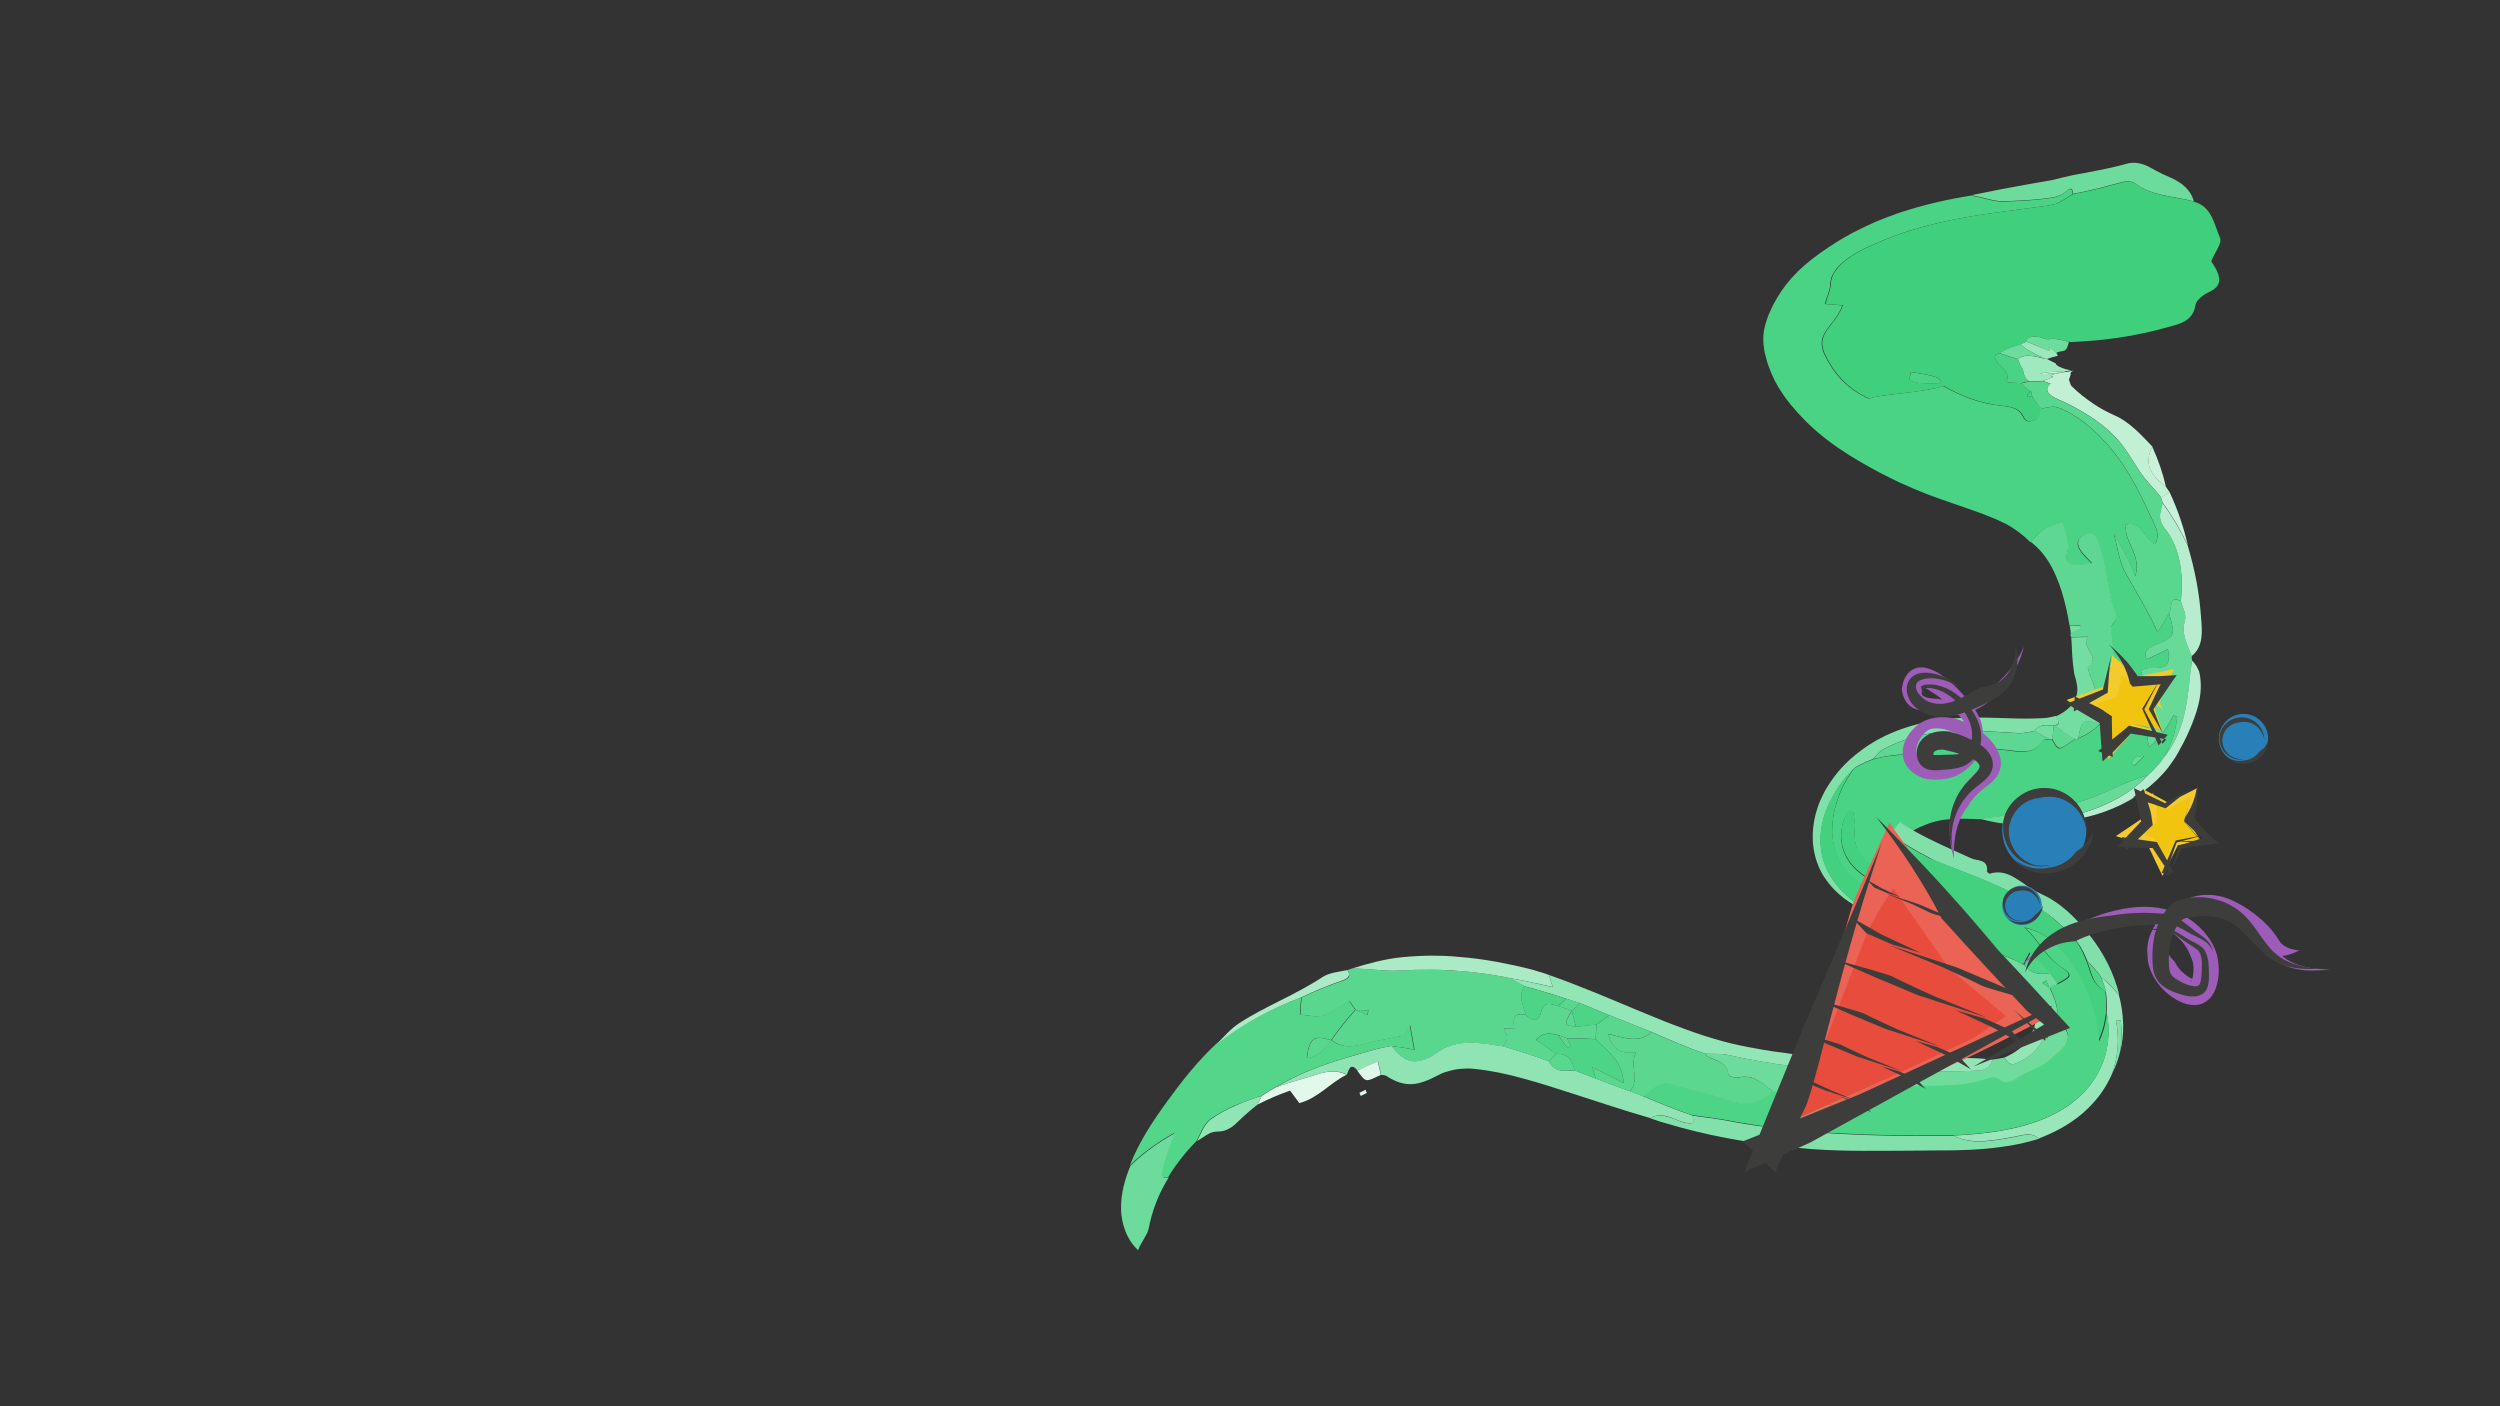 <?xml version="1.0" encoding="utf-8"?>
<!-- Generator: Adobe Illustrator 23.0.0, SVG Export Plug-In . SVG Version: 6.00 Build 0)  -->
<svg version="1.1" xmlns="http://www.w3.org/2000/svg" xmlns:xlink="http://www.w3.org/1999/xlink" x="0px" y="0px"
	 viewBox="0 0 1920 1080" style="enable-background:new 0 0 1920 1080;" xml:space="preserve">
<rect x="0" y="0" width="1920" height="1080" fill="#333333" stroke="none"/>
<style type="text/css">
	.st0{fill:#4BD385;}
	.st1{fill:#40D07D;}
	.st2{fill:#5AD78F;}
	.st3{fill:#53D58A;}
	.st4{fill:#5DD791;}
	.st5{fill:#90E4B3;}
	.st6{fill:#6FDC9D;}
	.st7{fill:#82E1AA;}
	.st8{fill:#92E5B5;}
	.st9{fill:#C1F0D5;}
	.st10{fill:#81E0AA;}
	.st11{fill:#6CDB9B;}
	.st12{fill:#74DDA1;}
	.st13{fill:#67DA97;}
	.st14{fill:#A0E8BE;}
	.st15{fill:#7FE0A8;}
	.st16{fill:#99E6BA;}
	.st17{fill:#AAEAC5;}
	.st18{fill:#B7EDCE;}
	.st19{fill:#89E2AF;}
	.st20{fill:#6EDC9C;}
	.st21{fill:#E1F8EA;}
	.st22{fill:#9CE7BC;}
	.st23{fill:#91E4B4;}
	.st24{fill:#DEF7E9;}
	.st25{fill:#CAF2DB;}
	.st26{fill:#43D17F;}
	.st27{fill:#5CD790;}
	.st28{fill:#4ED487;}
	.st29{fill:#6DDB9C;}
	.st30{fill:#E74C3C;}
	.st31{fill:#EA6355;}
	.st32{fill:#2980B9;stroke:#2980B9;stroke-miterlimit:10;}
	.st33{fill:#F1C40F;}
	.st34{fill:#F3CB2D;}
	.st35{fill:#9C5CB7;}
	.st36{fill:#3D3D3C;}
</style>
<g id="Layer_4">
	<g>
		<g>
			<g>
				<path class="st0" d="M1601.2,614.5c7.7-2.5,15.6-6.2,23.5-9.7c7.9-3.5,15.9-6.9,24.9-9.4c1.2-1,2.4-2.2,3.5-3.3l1.7-1.7
					c0.6-0.6,1.1-1.2,1.6-1.8c1.1-1.2,2.2-2.4,3.2-3.7l2.9-3.9c0.9-1.5,1.6-3.1,2.4-4.7l1.1-2.4c0.4-0.8,0.6-1.6,1-2.4l1.8-4.9
					c0.5-1.7,1-3.3,1.4-5c0.9-3.6,1.5-7.3,1.9-10.9l-3-1.2c-1.6,3.3-3.3,6.4-5.3,9.4c-0.9,1.4-1.9,2.8-2.9,4.1l-3.2,3.8
					c-1,1.3-2.3,2.4-3.4,3.6l-1.8,1.7c-0.6,0.6-1.3,1.1-1.9,1.6c-0.3-1.1-0.5-2.1-0.7-3.1c-0.2-1-0.4-2-0.5-2.9
					c-0.1-0.9-0.2-1.8-0.2-2.7c0-0.8,0-1.7,0-2.6c0-1.7,0.2-3.3,0.5-4.8c0.2-1.5,0.5-3,0.8-4.5c0.6-3.4,1.3-6.8,1.2-10.2
					c-0.1-4.7-1.2-9.4-2.7-13.9c-1.4-4.5-3.2-8.9-4.8-13.2c2.3-3.7,8.7-2.4,13.9-2.9c2.6-0.2,4.9-0.9,6.3-3
					c1.4-2.1,1.8-5.5,0.5-11.2c-5.7,2.8-10.8,5.1-16.5,7.8c-2.3-7.2,2-9.1,7.2-11.2c7.6-3.1,11.3-4.8,12.6-7.9
					c1.3-3.1,0.2-7.6-2.4-16.4c-2.6,4.6-5.3,9.1-8.8,14.7c-3.6-8.1-7.7-15.8-11.9-23.2c-4.2-7.4-8.3-14.4-12.3-21.5
					c-2.5-4.5-4.2-9.4-5.5-14.6c-1.4-5.2-2.4-10.6-3.7-16c2.9,4.4,5.5,9,8.2,14.2c2.7,5.2,5.3,11,8,18c2.7-8.2,0.3-15.1-2.4-21.2
					c-2.7-6.2-5.7-11.5-4.7-18.4c2.7-0.9,4.9-0.7,6.9,0.2c2,0.9,3.8,2.4,5.3,4.2c3.3,3.6,5.9,8.2,9.8,10.8c4.7-6.8,0.8-13.5-2-19.4
					c-3.9-8.3-7.8-16.6-12.2-25c-4.5-8.3-9.5-16.6-15.7-24.6c-2.2-2.9-4.6-5.7-7.1-8.5c-1.2-1.4-2.5-2.7-3.8-4.1
					c-1.3-1.3-2.6-2.7-3.9-4c-1.3-1.2-2.7-2.5-4.1-3.7l-2.1-1.8l-2.1-1.7c-1.4-1.1-2.9-2.2-4.4-3.3c-1.5-1-3-2-4.5-2.9
					c-3-2-6.1-3.5-9.3-5l-1.2-0.5l-0.6-0.2c-0.4-0.2-0.9-0.3-1.3-0.4c-0.4-0.1-0.9-0.3-1.3-0.4c-0.5-0.1-1-0.3-1.2-0.2
					c-2.6-0.2-5.7,0.3-10.1,1.5c-1.5,2.7-2.8,5.4-3.9,7.9c-3.8,2.1-6.3,2-7.8,1.2c-1.5-0.8-2.1-2.4-2.8-3.6c-1.4-2.7-3.3-4.4-6-5.6
					c-2.7-1.2-6.2-1.8-11-2.3c-8.1-0.9-15.6-2.7-22.7-5.2c-7.2-2.6-14-5.8-21.3-9.9c-4,1.3-8.5,2.3-13.5,3.1c-5,0.9-10.4,1.5-16,2.2
					c-5.6,0.7-11.3,1.3-16.9,2.1c-1.4,0.2-2.8,0.4-4.1,0.6c-0.8,0.2-1.5,0.3-2.3,0.5c-1.5,0.4-2.8,0.9-4,1.4
					c-9-4.1-16.1-9.2-21.6-15.1c-5.6-5.9-9.6-12.5-13-19.5c-0.8-1.8-1.4-3.7-1.7-5.7c-0.3-2-0.2-4.1,0.3-6c1.1-3.9,3.3-6.9,5.4-9.6
					c4.3-5.3,8-10.4,10-15.9c-5-0.5-9.9-0.9-13.4-1.1c1.2-5.2,4-10.2,4.1-15.2c0-0.9,0.1-1.8,0.3-2.7c0.2-0.9,0.4-1.8,0.7-2.7
					c0.3-0.9,0.7-1.7,1.2-2.6c0.5-0.8,1-1.7,1.5-2.5c1.1-1.7,2.6-3.2,4.1-4.7c1.6-1.5,3.4-3,5.3-4.4c7.7-5.7,18.1-10.3,28.9-14.7
					c8.2-3.4,17.2-6.4,26.7-9.1c4.7-1.4,9.7-2.6,14.7-3.8l7.7-1.7c2.6-0.6,5.3-1,7.9-1.6c10.7-2,21.7-3.7,33.1-5.2
					c11.3-1.5,22.8-3,34.4-4.6c1.4-0.2,2.8-0.5,4.1-0.8l2-0.5l0.5-0.1c0.2,0,0.2-0.1,0.3-0.1l0.5-0.2c1.5-0.6,2.8-1.4,4.2-2.2
					c2.8-1.6,5.3-3.5,8-5c0-5-2-4.4-4.5-2.3c-2,1.7-4.3,3-6.6,3.9c-0.6,0.2-1.2,0.4-1.8,0.6l-0.4,0.1c-0.1,0-0.1,0-0.3,0.1l-0.4,0.1
					l-1.7,0.3c-2.3,0.4-4.7,0.8-7.1,1c-9.6,1.2-19.5,1.4-29.2,2c-3.8,0.2-8-0.5-12.4-1.6c-4.4-1.1-9-2.3-13.5-3.1
					c-19.6,3.1-37.7,7.5-53.8,12.8l-3,1l-2.9,1.1l-5.8,2.1c-1.9,0.7-3.7,1.5-5.5,2.2c-1.8,0.7-3.7,1.5-5.3,2.3l-5.2,2.4
					c-1.7,0.8-3.3,1.6-4.9,2.4l-2.4,1.2l-1.2,0.6l-1.2,0.6l-4.6,2.6c-1.6,0.8-3,1.7-4.5,2.6c-1.5,0.9-3,1.7-4.4,2.7
					c-2.8,1.8-5.6,3.6-8.3,5.5c-1.3,0.9-2.7,1.9-4,2.8l-3.8,2.9c-1.3,0.9-2.5,1.9-3.7,2.9c-1.2,1-2.4,2-3.6,3l-3.4,3.1
					c-0.6,0.5-1.1,1-1.7,1.6l-1.5,1.6l-3.1,3.2l-2.8,3.4l-1.4,1.7l-1.3,1.7l-2.5,3.5l-2.3,3.6l-1.1,1.8c-0.4,0.6-0.7,1.2-1,1.8
					l-2,3.6c-0.6,1.2-1.1,2.5-1.7,3.7c-1.2,2.4-2.2,4.9-3.1,7.6c-0.9,2.7-1.7,5.7-2.2,9c-0.5,3.3-0.5,6.9-0.2,10
					c0.3,3.2,0.8,6.1,1.7,9l1.1,4.3c0.4,1.4,1,2.8,1.5,4.2l0.8,2.1c0.2,0.7,0.5,1.4,0.8,2.1l1.9,4.1c0.3,0.7,0.6,1.4,0.9,2l1.1,1.9
					l2.2,3.9c0.8,1.3,1.6,2.5,2.5,3.7l1.2,1.9c0.4,0.6,0.8,1.2,1.3,1.8l2.8,3.6c0.5,0.6,0.9,1.2,1.4,1.8l1.5,1.7l2.9,3.4
					c1,1.1,2.1,2.2,3.1,3.3c1.1,1.1,2.1,2.2,3.1,3.3l3.3,3.2c8.8,8.4,19,16.1,30.6,23.4c9.7,6,20,11.9,31.6,17.6l4.4,2.1l2.2,1.1
					c0.7,0.4,1.5,0.7,2.3,1l4.7,2.1c1.6,0.7,3.1,1.4,4.8,2.1l4.9,2c1.7,0.7,3.3,1.4,5,2c3.4,1.3,6.8,2.6,10.3,3.8
					c9.6,3.4,19.5,6.7,29.2,10.2c2.5,0.8,4.8,1.8,7.2,2.8l3.6,1.4l1.8,0.7l0.4,0.2l0.4,0.2l0.7,0.3l5.8,2.7l1.4,0.7
					c0.3,0.1,0.3,0.2,0.5,0.2l0.3,0.2l1.3,0.8c0.9,0.5,1.8,1,2.6,1.6l2.4,1.6l0.6,0.4l0.5,0.4l1.1,0.8c0.7,0.5,1.5,1,2.1,1.6
					c0.7,0.5,1.3,1.1,2,1.6c0.7,0.5,1.2,1.1,1.8,1.6c1.2,1,2.2,2.2,3.2,3.2c3-3,5.9-6.8,9-8.8c2.5-1.6,5.2-2.9,7.9-3.9
					c2.6-1,5.3-1.8,7.7-2.5c1.7,4.6,3.2,9.8,4.1,15.2c0.1,0.8,0.3,1.7,0.3,2.6c0.1,0.9,0,1.8-0.2,2.6c-1.5,6.3-1.8,9.7,0.8,11.3
					c0.6,0.4,1.5,0.7,2.5,0.8c1,0.2,2.2,0.3,3.7,0.2c2.9,0,6.6-0.5,11.4-1.1c-3.3-3.9-6.6-6.4-8.5-9.5c-2.1-3.4-4.4-7.6,1.5-11.8
					c2.9-2,5.3-2.3,7.2-1.4c1,0.4,1.8,1.2,2.5,2.1c0.7,1,1.3,2.1,1.8,3.3c4.3,11.2,6.5,23.2,8.4,35.2c0.9,5.6,1.9,11.4,4,16.8
					c0.9,2.2,1.7,4.2,1.8,6.1c0.1,1.9-0.5,3.8-2.8,5.8c-1.1,1-1.3,3.5-1.1,5.2c1.3,9.9,2.4,20,3,30.3l0.4,6.5c0.1,2,0.2,3.9,0.3,5.9
					c0.1,3.9,0,7.9-0.7,11.8c-0.2,0.9-0.4,1.8-0.7,2.7c-0.5,1.3-0.9,2.5-1.7,3.7c-0.7,1.2-1.4,2.3-2.3,3.4l-1.3,1.6l-1.4,1.4
					c-0.5,0.5-0.9,1-1.4,1.4l-1.5,1.3c-0.2,0.3-0.5,0.6-0.7,0.9l-0.8,0.8c-4.6,4.8-10.4,8.3-16.5,10.9l-2.5,0.6
					c-2.8,2.2-6,4-9.2,6.1c-0.6,0.4-1.1,0.6-1.6,0.7c-0.5,0.1-1,0.1-1.4,0c-0.9-0.2-1.6-0.7-2.2-1.5c-1.2-1.5-2.2-3.7-3.2-5.4
					c-0.7,0.2-1.4,0.3-2.2,0.3c-0.4,0.1-0.8,0.1-1.2,0.1c-0.6,0-1.1,0-1.6,0.1c-1.1,0-2,0.2-2.4,0.8c-3.2,5.5-7.6,7.6-12.4,8.1
					c-4.8,0.6-10-0.4-15.5-1c-10.5-1.1-21.5-1.9-33-1.8c-5.8,0.1-11.5,0.4-17.7,1.1c-6.1,0.8-12.1,1.9-18,3.5
					c-1.1,0.3-2.3,0.5-3.5,0.6c-0.6,0-1.2,0.1-1.9,0.1c-0.6,0-1.3,0.1-1.9,0.1c-1.3,0-2.6,0-3.9,0c-1.3,0-2.6,0.1-3.9,0.2
					c-3,0.2-6.1,0.7-9.3,1.2c-1.6,0.3-3.1,0.6-4.7,1l-2.4,0.6c-0.8,0.2-1.6,0.5-2.4,0.7c-2.3,0.9-4.6,1.7-6.9,2.9l-3.5,1.7
					c-1.2,0.6-2.3,1.3-3.4,2c-5.6,7.4-10.2,15.8-13,24.7l-1,3.3l-0.5,1.7c-0.2,0.5-0.3,1.1-0.5,1.7c-0.6,2.4-1,4.8-1.4,7.3
					c-0.3,2.5-0.5,5-0.6,7.7c-0.1,2.6,0.1,5.4,0.4,8.2c0.7,5.6,2.4,11.8,5.7,17.6c1.6,2.9,3.5,5.4,5.5,7.7c2,2.2,4,4.2,5.9,5.8
					c3.9,3.4,7.5,5.9,10.5,8.2l2.1,1.7c0.7,0.6,1.4,1.1,2,1.7c1.4,1.2,2.7,2.4,4,3.7c1.5,1.4,3.6,2.4,5.9,3c2.3,0.6,4.8,0.8,7.3,0.8
					c-1.7-2.8-3.6-5.1-5.7-7.4c-2.1-2.2-4.3-4.1-6.6-6c-1.2-0.9-2.3-1.8-3.6-2.6c-1.2-0.8-2.5-1.7-3.9-2.6c-2.8-1.8-5.9-3.8-9.1-6.5
					c-3.2-2.6-6.6-6.2-9.1-10.6c-1.3-2.2-2.2-4.6-3-6.9c-0.7-2.3-1.1-4.7-1.3-6.9c-0.4-4.5,0.1-8.7,1.1-12.5
					c0.5-1.9,1.2-3.7,1.9-5.4c0.8-1.7,1.7-3.3,2.7-4.7l3.8,1.2c-0.1,2.1,0.2,4.3,0.5,6.3c0.3,2.1,0.6,4,0.4,6
					c-0.3,3.9-0.4,8,0.6,12.2c0.5,2.1,1.2,4.2,2.3,6.1c1.1,1.9,2.4,3.7,3.9,5.2c3.5,3.6,7.5,5.9,11.5,7.6c2,0.9,4,1.5,6.2,2
					c1.1,0.3,2.1,0.5,3.2,0.7c1.1,0.2,2.2,0.3,3.4,0.4c-1-0.7-2-1.4-3.1-2c-1-0.7-2.1-1.4-3.1-2.1c-2-1.4-3.8-2.9-4.9-4.9
					c-0.9-1.8-1.1-3.9-0.8-6.5c0.3-2.5,1-5.5,2.1-8.5c2.4,0.6,5.5,1.5,9.2,2.8c1.8,0.7,3.6,1.4,5.3,2.1c1.8,0.7,3.5,1.4,5.2,2.2
					c6.9,2.9,13.6,6,20.8,7.9c-2.9-1.5-5.9-3-8.7-4.6c-2.9-1.5-5.7-3.1-8.4-4.7c-1.5-0.8-2.9-1.7-4.3-2.5c-1.4-0.9-2.9-1.7-4.2-2.6
					c-2.7-1.7-5.8-3.6-7.4-5.1c-0.9-0.7-1.5-1.4-1.8-1.9c-0.1-0.3-0.2-0.5-0.2-0.6c0-0.1,0-0.2,0.1-0.2l0,0l-0.3,0.3
					c-0.2,0.2-0.4,0.4-0.7,0.6l-0.6,0.6c-0.2,0.2-0.4,0.3-0.6,0.5c-0.4,0.3-0.6,0.5-0.9,0.7l-0.3,0.2l-0.5,0.3
					c0.1-0.1,0.2-0.1,0.3-0.1c0.5-0.3,1.6-0.7,3.2-1c1.8-0.4,4-0.5,6.2-0.4c2.2,0.1,4.4,0.4,6.4,0.8l0,0c-0.2-0.1-0.5-0.1-0.7-0.2
					c-0.2-0.1-0.4-0.2-0.6-0.3c-0.2-0.1-0.3-0.2-0.4-0.4c-0.1-0.1-0.2-0.2-0.3-0.5c-0.1-0.7-0.1-1.5,0.4-2c0.3-0.2,0.5-0.5,0.9-0.6
					c0.4-0.1,0.9-0.2,1.5-0.2c0.3,0,0.6,0,0.8,0.1c0.3,0,0.7,0.1,1,0.2c0.7,0.2,1.5,0.4,2.2,0.8c1.8-1.5,4.9-3.1,8.6-4.5
					c5.7-2.7,13.6-4.7,21.3-5.1c3.1-0.2,6.5-0.3,10.1-0.3c3.5,0,7.3,0.2,11.3,0.4c10.8-1.6,23.3-3,36.7-4.9l5-0.7l5.1-0.8l5.2-0.9
					c0.9-0.1,1.8-0.3,2.6-0.5c0.4-0.1,0.9-0.2,1.5-0.3l1.5-0.3C1585.9,619,1593.7,617,1601.2,614.5z M1641,581.5
					c0.9-0.7,2.5-0.3,5.8-1.1c-1.5,1.9-3,3.3-4.3,4.5c-1.2,1.3-2.4,2.3-3.6,3.3c-0.7-0.9-1.3-1.8-2-2.7c0.7-0.7,1.4-1.3,2-2.1
					C1639.5,582.7,1640.2,582,1641,581.5z"/>
				<path class="st1" d="M1560.6,304.3c-2.9,0.8-4,0.4-3.9-0.4c0.1-0.8,1.4-2.1,3-3.4c-3.1-2-5.7-4-7.6-6.3c-1.8-0.1-4.7-0.1-7-0.3
					c-2.4-0.1-4.3-0.5-4-1.1c0.3-0.7,0.5-1.5,0.6-2.2c0.1-0.7,0.1-1.3,0-2c-0.2-1.3-0.8-2.7-1.9-4c-0.5-0.7-1.2-1.4-2-2.2
					c-0.8-0.8-1.7-1.6-2.6-2.5c-0.9-0.9-1.7-2-2.2-3c-0.5-1-0.8-1.9-1-2.8c-0.2-0.7,0.4-1.2,1.1-1.6c0.8-0.5,1.7-0.9,2.4-1.3
					c5.1-3.1,10.7-5.1,16.3-6.6c1.4-0.8,2.9-1.4,4.5-2.1c0-1.9,1.4-3.3,3.8-3.8c2.4-0.5,6-0.2,10.1,1.3c1.8,0.7,3,0.6,4.1,0.5
					c1.1-0.2,2.2-0.5,3.5-0.3c4.1,0.5,7.9,1.5,11.2,2.4l1.4,0.1l0.2,0l0.1,0l0.3,0l1.2-0.1l2.5-0.1c3.3-0.2,6.6-0.4,10-0.7
					c3.3-0.2,6.8-0.6,10.2-0.9c3.5-0.4,6.9-0.8,10.4-1.3c13.1-1.9,25.8-4.5,37.9-7.9c10-2.8,20.9-4.4,22.9-17.4
					c0.6-3.8,6.2-8.1,10.4-10c8.5-3.9,9.5-9.3,5.9-16.6c-1.4-3-3.4-5.7-4.2-7.1c2.9-7,8.5-14,6.8-17.8c-4.5-10.4-6.1-23.9-19.9-27.9
					c-15.4-4.3-31.9-3.8-44.9-13.8c-2.3-1.7-6.4-2-9.2-1.3c-6.7,1.8-13.2,3.5-19.5,5.1c-3.2,0.8-6.3,1.5-9.5,2.2l-4.8,1l-5,0.9
					c-2.7,1.5-5.2,3.4-8,5c-1.4,0.8-2.7,1.6-4.2,2.2l-0.5,0.2c-0.1,0-0.1,0.1-0.3,0.1l-0.5,0.1l-2,0.5c-1.4,0.3-2.7,0.6-4.1,0.8
					c-11.6,1.7-23,3.1-34.4,4.6c-11.3,1.5-22.4,3.2-33.1,5.2c-2.6,0.5-5.4,1-7.9,1.6l-7.7,1.7c-5,1.2-10,2.4-14.7,3.8
					c-9.5,2.7-18.5,5.7-26.7,9.1c-10.8,4.4-21.2,9-28.9,14.7c-1.9,1.4-3.7,2.9-5.3,4.4c-1.5,1.6-3,3.1-4.1,4.7
					c-0.6,0.8-1.1,1.7-1.5,2.5c-0.5,0.8-0.9,1.7-1.2,2.6c-0.3,0.9-0.5,1.8-0.7,2.7c-0.2,0.9-0.3,1.8-0.3,2.7
					c-0.2,4.9-2.9,10-4.1,15.2c3.5,0.2,8.5,0.7,13.4,1.1c-2.1,5.4-5.7,10.6-10,15.9c-2.1,2.7-4.3,5.7-5.4,9.6c-0.5,1.9-0.7,4-0.3,6
					c0.3,2,0.9,3.9,1.7,5.7c3.3,7,7.4,13.6,13,19.5c5.5,5.9,12.6,11,21.6,15.1c1.2-0.6,2.6-1.1,4-1.4c0.7-0.2,1.5-0.4,2.3-0.5
					c1.3-0.2,2.7-0.4,4.1-0.6c5.5-0.8,11.3-1.4,16.9-2.1c5.6-0.6,11-1.3,16-2.2c5-0.9,9.5-1.8,13.5-3.1c7.4,4.2,14.2,7.4,21.3,9.9
					c7.1,2.5,14.7,4.3,22.7,5.2c4.7,0.5,8.3,1.1,11,2.3c2.7,1.2,4.5,2.9,6,5.6c0.6,1.2,1.2,2.8,2.8,3.6c1.5,0.8,4,0.9,7.8-1.2
					c1.1-2.5,2.4-5.3,3.9-7.9C1564.5,310.2,1562.1,307.1,1560.6,304.3z M1466.6,285.6c4.3,0.5,8,1.1,11.1,1.7c1.6,0.3,3,0.6,4.2,0.9
					c1.3,0.3,2.4,0.6,3.4,0.9c2,0.6,3.3,1.4,4.2,2.2c0.9,0.8,1.2,1.8,1.1,2.9c-8.6,0.4-14.2,0.2-17.9-0.3c-1.8-0.3-3.1-0.6-4.1-1
					c-0.5-0.2-0.9-0.4-1.2-0.6c-0.3-0.2-0.5-0.5-0.6-0.7c-0.6-1-0.2-2,0.2-3.1C1467.4,287.5,1467.6,286.5,1466.6,285.6z"/>
				<path class="st2" d="M1034.7,745.1l3.3-1.2c6.2-0.1,12.5,0.4,18.6,0.9c3.1,0.3,6.1,0.5,9.2,0.6c3,0.2,6,0.2,9,0
					c3.6-0.2,7.2-0.4,10.8-0.5c1.8,0,3.6-0.1,5.4-0.1l5.4,0c1.8,0,3.6,0,5.4,0l5.4,0.1c3.6,0.2,7.3,0.3,10.8,0.6l10.7,0.9l10.5,1.3
					l2.6,0.3l2.6,0.4l5.2,0.9l5.2,0.9c1.7,0.3,3.4,0.7,5.1,1.1c3.7,2,7.4,3.9,10.9,6.1c-5.1,7.6-0.9,14.8,1.2,22.1
					c-10.1-2.5-10.1,3.5-8.9,10.7c-2.8-0.2-5.5-0.4-8.2-0.4c1.8,3.7,2.6,5.6,2.6,7.4c-0.1,1.7-1.1,3.3-3,6.5c-2.2-0.3-4.5-0.7-6.7-1
					c-2.2-0.3-4.5-0.8-6.7-1c-4.4-0.5-8.9-1-13.2-0.8c-2.2,0.1-4.3,0.2-6.5,0.5c-2.1,0.3-4.3,0.8-6.3,1.4c-2.1,0.6-4.1,1.3-6.1,2.3
					c-2,1-3.9,2.1-5.7,3.5c-2.1,1.6-4.3,2.9-6.5,3.9c-2.9,1.4-5.5,2.1-8,2.5c-1.2,0.2-2.4,0.2-3.5,0.1c-1.1-0.1-2.3-0.3-3.4-0.7
					c-1.1-0.4-2.2-0.9-3.3-1.5c-1.1-0.6-2.2-1.4-3.2-2.3c-1.1-0.9-2.2-2-3.3-3.2c-1.1-1.2-2.3-2.5-3.4-4c5.4,0.6,10.8,1.4,17.7,2.8
					c-1.1-6.5-2-11.7-3.4-18.8c-2.9,4.6-4.2,7-4.9,8.1c-7.5,1.1-13.9,2.9-20.3,3.9c-5.8,1-11.6,3.1-17.3,3.9
					c-2.9,0.4-5.8,0.5-8.7-0.2c-3-0.6-6-1.9-9.2-4.2l0,0c5.5-8,11.7-15.8,18.5-23.3c3.1,1.3,6.2,2.5,9.2,3.8l0.7-3.3
					c-3.3-0.3-6.5-0.4-9.8-0.5c-1.5-2.3-3.1-4.5-4.6-6.7c-5.2,3.1-9,5.6-12.1,7.4c-3.1,1.9-5.4,3-7.7,3.7c-2.3,0.7-4.6,0.8-7.4,0.5
					c-1.4-0.1-3-0.3-4.7-0.5c-0.9-0.1-1.8-0.3-2.8-0.4c-1-0.1-2.1-0.3-3.2-0.4c0.1-2.2,0.3-4.4,0.4-6.6c0.2-2.2,0.4-4.3,0.6-6.5
					c10.3-5,20.9-9.3,31.9-13c2.3-0.8,3.9-1.8,4.5-3.1C1036.3,748.6,1036.1,747,1034.7,745.1z"/>
				<path class="st3" d="M999.3,766c-0.2,2.2-0.4,4.3-0.6,6.5c-0.2,2.2-0.3,4.4-0.4,6.6c1.1,0.1,2.2,0.3,3.2,0.4
					c1,0.1,1.9,0.3,2.8,0.4c1.8,0.3,3.3,0.4,4.7,0.5c2.8,0.2,5.1,0.1,7.4-0.5c2.3-0.7,4.7-1.8,7.7-3.7c3.1-1.8,6.8-4.3,12.1-7.4
					c1.5,2.2,3.1,4.4,4.6,6.7l0,0c-6.9,7.5-13,15.3-18.5,23.3c-13.5-4-16.6-1.9-18.7,13.8c1.1-0.1,2.1-0.4,3.1-0.6
					c1-0.3,1.9-0.6,2.8-1c1.8-0.8,3.3-1.9,4.8-3.1c1.5-1.2,2.8-2.6,4.1-4.2c1.3-1.5,2.6-3.2,3.8-4.9c3.2,2.3,6.3,3.7,9.2,4.2
					c3,0.7,5.9,0.6,8.7,0.2c5.7-0.8,11.5-3,17.3-3.9c6.5-1,12.9-2.8,20.3-3.9c0.7-1.2,2-3.5,4.9-8.1c1.4,7.2,2.3,12.4,3.4,18.8
					c-6.9-1.4-12.3-2.2-17.7-2.8c-3,0.5-5.9,1.2-8.9,1.8c-1.5,0.3-2.9,0.7-4.4,1.1l-2.2,0.6l-2.2,0.6c-5.8,1.6-11.5,3.4-17.3,5.1
					c-18.8,5.5-37.3,12.7-54.4,22.8l-2.6,1.5c-0.9,0.5-1.7,1-2.6,1.6c-1.7,1-3.5,2.1-5.1,3.2c-6.6,2.1-13.3,4.5-19.9,7.3
					c-3.3,1.4-6.5,3-9.7,4.7c-3.1,1.8-6.3,3.6-9.2,5.7c-1.3,0.9-2.5,2.1-3.5,3.4c-1,1.3-1.9,2.8-2.8,4.3c-0.8,1.5-1.6,3.1-2.3,4.7
					c-0.8,1.6-1.4,3.1-2.3,4.6c-4.1,4.2-8.1,8.6-11.7,13.3c-1.9,2.3-3.5,4.7-5.3,7.1c-1.6,2.4-3.3,4.9-4.8,7.4
					c-5.4,1.2-5.7-1.6-4.8-5.6c2.1-8.7,4.8-17.4,9.6-28.5c-3.5,1.9-6.7,3.9-9.9,5.9c-3,2-6,4-8.8,6.1c-1.4,1-2.8,2.1-4.1,3.1
					c-1.3,1.1-2.6,2.2-3.9,3.2c-0.6,0.5-1.3,1.1-1.9,1.6c-0.6,0.6-1.2,1.1-1.9,1.7c-1.2,1.2-2.5,2.3-3.7,3.5
					c7.1-18.3,17.8-34.2,28.8-49.4c11.3-15.6,23.5-31,37.9-44.4C954.6,786.7,976.3,774.7,999.3,766z"/>
				<path class="st4" d="M1559.5,416.1c3-3,5.9-6.8,9-8.8c2.5-1.6,5.2-2.9,7.9-3.9c2.6-1,5.3-1.8,7.7-2.5c1.7,4.6,3.2,9.8,4.1,15.2
					c0.1,0.8,0.3,1.7,0.3,2.6c0.1,0.9,0,1.8-0.2,2.6c-1.5,6.3-1.8,9.7,0.8,11.3c0.6,0.4,1.5,0.7,2.5,0.8c1,0.2,2.2,0.3,3.7,0.2
					c2.9,0,6.6-0.5,11.4-1.1c-3.3-3.9-6.6-6.4-8.5-9.5c-2.1-3.4-4.4-7.6,1.5-11.8c2.9-2,5.3-2.3,7.2-1.4c1,0.4,1.8,1.2,2.5,2.1
					c0.7,1,1.3,2.1,1.8,3.3c4.3,11.2,6.5,23.2,8.4,35.2c0.9,5.6,1.9,11.4,4,16.8c0.9,2.2,1.7,4.2,1.8,6.1c0.1,1.9-0.5,3.8-2.8,5.8
					c-1.1,1-1.3,3.5-1.1,5.2c1.3,9.9,2.4,20,3,30.3l0.4,6.5c0.1,2,0.2,3.9,0.3,5.9c0.1,3.9,0,7.9-0.7,11.8c-0.2,0.9-0.4,1.8-0.7,2.7
					c-0.5,1.3-0.9,2.5-1.7,3.7c-0.7,1.2-1.4,2.3-2.3,3.4l-1.3,1.6l-1.4,1.4c-0.5,0.5-0.9,1-1.4,1.4l-1.5,1.3c-2.2-2.1-4.4-4.2-7.6-7
					c0.2-0.5,0.5-0.9,0.7-1.4l0.6-1.5c0.4-0.9,0.7-2,0.9-3c0.5-2,0.8-4,0.8-6.1c0-1.8-0.2-3.4-0.5-5.1c-0.5-2.8-1.4-5.6-2.5-8.1
					c-0.5-1.3-1.1-2.4-1.6-3.7l-0.4-0.9c0-0.1-0.1-0.1-0.1-0.3l-0.1-0.4l-0.2-0.9l-0.9-3.4c5.5-3.9,4.1-7.9,2-11.7
					c-2.1-3.9-4.8-7.6-2-11.8c-4.7,0.1-8.7,0.2-12.7,0.3l-0.5-1.4l0.2-1.5c2.6-1.3,5.3-2.6,7.9-4c-0.2-0.7-0.4-1.4-0.6-2.1
					c-2.7,0.1-5.5,0.2-8.2,0.2c-3-18.8-8.1-35.6-15.1-47.5c-2.2-3.7-4.6-7-7.1-9.8C1564.9,420.6,1562.3,418.2,1559.5,416.1z"/>
				<path class="st5" d="M979.3,835.3c17-10.1,35.6-17.3,54.4-22.8c5.8-1.6,11.5-3.5,17.3-5.1l2.2-0.6l2.2-0.6
					c1.5-0.4,2.9-0.8,4.4-1.1c2.9-0.7,5.9-1.4,8.9-1.8c1.2,1.5,2.3,2.8,3.4,4c1.1,1.2,2.2,2.3,3.3,3.2c1.1,0.9,2.2,1.7,3.2,2.3
					c1.1,0.6,2.2,1.2,3.3,1.5c1.1,0.4,2.2,0.6,3.4,0.7c1.1,0.1,2.3,0.1,3.5-0.1c2.4-0.4,5.1-1.1,8-2.5c2.2-0.9,4.4-2.3,6.5-3.9
					c1.8-1.3,3.8-2.5,5.7-3.5c2-0.9,4-1.6,6.1-2.3c2.1-0.6,4.2-1.1,6.3-1.4c2.1-0.3,4.3-0.4,6.5-0.5c4.4-0.2,8.8,0.3,13.2,0.8
					c2.2,0.2,4.4,0.6,6.7,1c2.2,0.4,4.5,0.7,6.7,1c11.7,3.3,23.3,7.2,35,11.4c2.2,4.4,5.2,6.2,8.6,7c3.4,0.8,7.3,0.4,11.2,0
					l16.2,6.3l13.1,4.9l6.6,2.5l6.7,2.4l5,1.9l5,1.9c6,2.6,12.1,5.1,18.3,7.6l9.4,3.6l2.4,0.9l2.4,0.8l4.8,1.7
					c4.4,7.2-1.1,6.6-5.3,5.6c-4.4-1-8.6-3.3-12.9-4.6c-1.1-0.3-2.2-0.6-3.3-0.7c-1.1-0.2-2.2-0.2-3.3-0.2c-2.2,0.1-4.5,0.7-6.9,2.1
					c-20.6-5.9-40.1-12.5-59.1-18.6c-13.3-4.3-26.2-8.5-38.9-11.9c-12.7-3.5-25.1-6.1-37.2-7.3c-1.2-0.1-2.4-0.2-3.7-0.3
					c-1.2,0-2.4,0-3.7,0.1c-2.4,0.1-4.9,0.3-7.3,0.7c-2.4,0.5-4.7,1.1-7,1.8c-1.1,0.4-2.3,0.7-3.3,1.2c-1.1,0.5-2.1,1-3.1,1.5
					c-7,3.7-13.3,6.3-19.5,6.7c-6.2,0.4-12.5-1.4-19.9-6.2c-0.6-0.4-1.3-0.6-2-0.7c-0.7-0.1-1.4-0.1-2.1-0.2
					c-0.7-3.2-1.4-6.3-2.4-10.4c-5.9,2.4-10.8,4.7-15.7,7.2c-2.6-3.3-4.3-3.5-5.5-2.5c-1.2,1.1-1.9,3.6-2.7,5.5
					c-7.8-3.9-15.4-2.7-23.2-0.1C1000.7,828.8,989.7,831.1,979.3,835.3z"/>
				<path class="st6" d="M1446.1,814.8c2.1,0.2,4.2,0.3,6.3,0.4c-2.2,7.4,2.2,7.3,7.4,7.4l30.5,0.2l7.6,0c2.4,0,4.8,0,7.1-0.1
					c4.7-0.1,9.3-0.3,13.9-0.6c5.4-0.3,9.8-1.9,11.3-8.4l1.7-0.2l0.8-0.1c0.2,0,0.4-0.1,0.5-0.1c0.7-0.1,1.4-0.2,2-0.3
					c1.4-0.2,2.7-0.5,4.1-0.8c3,5.5,6,5.8,9,4.5c4.1-1.8,8.1-4,11.5-6.9c3.4-2.8,6.3-6.3,8.3-10.3c2.6-5,3.6-10.7,3-16.3
					c-0.2-1.8-1.1-3.6-2.4-5.2c-1.2-1.7-2.7-3.1-4-4.5c-2.1-6.6-5.8-12.6-10.5-17.7c-0.3-0.3-0.6-0.7-0.9-1
					c-0.3-0.3-0.6-0.6-0.9-0.9c-0.2-0.3-0.8-0.7-1.2-1.1c-0.4-0.4-0.9-0.8-1.3-1.2c-1.8-1.6-3.6-3.1-5.5-4.5c-1-0.7-1.9-1.4-2.8-2
					l-1.4-0.9l-1.8-1.1c-1.2-0.7-2.4-1.4-3.6-2.1l-3.8-2l3.4-6.5c1.8,0.6,3.7,1.2,5.5,1.9l5.3,2.1c3.1,1.2,6.2,2.7,9.3,4.5
					c5.6,6.1,9.3,8,20.1,6.3c2.1,2.7,4,5.6,5.8,8.5l-6.5,2.9c-0.7-1.9-1.6-3.8-2.5-5.7l-2.9,2.1c1.8,1,3.7,2.2,5.5,3.5
					c4.4,8.3,7.1,17.6,6.5,26.9c5.8,3.4,7.9,7.7,7.7,11.5c-0.1,3.9-2.6,7.3-5.4,10.1c-2.4,2.4-5.1,4.3-7.2,6.3
					c-4,3.9-9.2,6.5-14.1,8.7c-2.5,1.1-4.9,2.2-7.2,3.4c-2.4,1.2-4.6,2.6-7,4.3c-2.7,2-7.9,2.9-10.5,0.7c-0.6-0.5-1.1-0.9-1.6-1.2
					c-0.5-0.3-1.1-0.6-1.7-0.8c-1.2-0.3-2.3-0.4-3.4-0.4c-2.2,0.2-4.4,1-7,1.9c-8.4,2.8-17.8,3.8-27.2,4.2
					c-22.8,0.8-45.6,0.9-68.2,0.3l0.6-10.7c3.3-0.6,6.9-0.6,9.8-2.1C1441.2,820.1,1443.5,817.1,1446.1,814.8z"/>
				<path class="st7" d="M1267.3,858.8c2.4-1.4,4.7-2,6.9-2.1c1.1-0.1,2.2,0,3.3,0.2c1.1,0.2,2.2,0.4,3.3,0.7
					c4.3,1.2,8.5,3.5,12.9,4.6c4.2,1,9.7,1.6,5.3-5.6c2.1,0.3,4.2,0.7,6.3,1l6.3,0.8c2.1,0.3,4.2,0.5,6.3,0.9c2.1,0.3,4.2,0.6,6.2,1
					c14.8,2.9,29.6,5.1,44.3,6.8c14.8,1.7,29.5,2.9,44.3,3.7c14.7,0.8,29.4,1.3,44,1.5c7.3,0.1,14.6,0.1,21.9,0.1l10.9,0l11-0.1
					c6.8,3.6,14.2,4.6,21.7,4.3c3.7-0.1,7.6-0.6,11.4-1.1c1.9-0.3,3.8-0.6,5.7-0.9c2.1-0.4,4.2-0.7,6.2-1.1c3.8-0.6,7.4-1.8,10.8-2
					c3.4-0.3,6.6,0.3,9.9,3c-4.7,1.5-9.5,2.7-14.3,3.8c-2.4,0.5-4.9,1-7.3,1.4l-1.8,0.3l-1.6,0.2c-1,0.2-2.1,0.3-3.1,0.5
					c-8.2,1.2-16.3,1.9-24.2,2.3c-4,0.2-7.9,0.3-11.8,0.4l-5.8,0.1l-5.5,0l-22.1,0.2c-25.5,0.1-51.3,0.7-77.5-1.2
					c-20.6-1.6-41.3-4.1-62-7.9c-2.6-0.5-5.2-1-7.8-1.5c-2.6-0.5-5.2-1-7.8-1.6l-7.8-1.8l-3.9-0.9l-3.9-1l-7.7-2
					c-2.6-0.7-5.1-1.4-7.7-2.2c-2.5-0.7-5.1-1.4-7.6-2.2L1267.3,858.8z"/>
				<path class="st8" d="M1446.1,814.8c-2.6,2.3-4.9,5.3-7.9,6.8c-2.9,1.5-6.5,1.5-9.8,2.1c-34.7-2-68.7-6.1-101.5-13.5
					c-2.9-0.7-5.8-0.8-8.8-0.8c-3,0-6,0-9-0.2c-13.6-4.9-27-10.6-40.6-16.6c-10.6-4.1-21.3-8.5-32.2-12.8c-7.4-3.1-15-6.2-22.6-9.2
					c-3.5-1.2-7-2.3-10.6-3.5c-5.3-1.7-10.5-3.4-15.9-5c-2.7-0.8-5.4-1.6-8.1-2.4l-8.2-2.2c-3.5-2.1-7.2-4.1-10.9-6.1
					c2.6,0.5,5.2,0.9,7.8,1.4c2.6,0.5,5.2,1.1,7.9,1.6c5.4,1.1,10.9,2.4,16.9,3.8c-1.6-5.2-2.3-7.3-3-9.4
					c23.3,8.1,44.7,17.4,65.4,26c5.1,2.1,10.3,4.3,15.3,6.3l7.6,3.1l7.5,2.9c2.5,1,5,1.9,7.5,2.8c2.5,0.9,5,1.9,7.4,2.7l7.4,2.5
					c2.5,0.8,4.9,1.5,7.4,2.3c5,1.6,10.2,2.9,15.4,4.2c2.6,0.6,5.2,1.2,7.8,1.7l3.9,0.8l4,0.7c10.5,2.1,21.3,3.5,32.1,4.9
					c11.1,1.4,22.3,2.4,33.6,3.2C1423.2,813.8,1434.6,814.4,1446.1,814.8z"/>
				<path class="st9" d="M1583.4,286.1c7.5-0.9,9.3-1.6,9.5-1.7c0.2-0.1-1.2,0.5-1.8,1c-0.3,0.2-0.7,0.6-0.9,1
					c-0.2,0.4-0.3,0.7,0,0.7c0.3,0,0.1,0.4-0.2,1.5c-0.2,0.5-0.4,1.2-0.7,2l-0.2,0.7c-0.1,0.2-0.2,0.5,0,0.8
					c0.3,0.7,0.5,1.4,0.8,2.2c0.1,0.4,0.2,0.8,0.4,1.1l0.2,0.6c0.2,0.3,0.6,0.6,0.9,0.9c1.2,1.2,2.4,2.3,3.7,3.5
					c2.5,2.2,5.4,4.6,8.4,6.7c1.5,1,3.1,2.2,4.7,3.3c1.6,1.1,3.3,2,5,3.1c1.8,1.1,3.6,2,5.5,3c1,0.5,1.9,0.9,2.9,1.4
					c1,0.5,2,1,3,1.4c5.2,2.2,10.2,6,15,10.2c2.3,2.1,4.7,4.3,6.9,6.7c1.1,1.1,2.2,2.3,3.3,3.4c1.1,1.2,2.2,2.3,3.2,3.4
					c-1.5,3.1-2.4,6-2.8,8.7c-0.4,2.7,0,5.2,0.8,7.6c1.7,4.9,5.9,9.4,12.6,14.8l2.8,4.1l-6.7,3.9c-4.9-6.7-11.3-12.4-15.8-19.1
					c-3.3-4.8-6.2-9.9-9.6-14.9c-1.6-2.5-3.4-4.9-5.3-7.4c-1.9-2.4-3.9-4.6-6.1-6.8c-8.3-8.1-17.7-14.5-27.1-19.7l-3.5-1.9l-3.5-1.8
					l-3.5-1.7l-0.7-0.3l-0.4-0.2l-0.9-0.4l-2.9-1.3l-1.8-0.9c-2.4-1.2-4.6-2.6-5.7-4.4c-1.1-1.8-1-4.1,1.8-6.9
					c0.3-0.3-0.6,0-0.9-0.1c-1.6-0.5-3.1-1.1-4.6-1.8c6.1-2.3,7.7-3,7.7-3.3c0-0.3-1.6-0.1-1.5-0.4c0.2-0.3-0.5-0.4,0.1-0.7
					C1576,287.7,1577.8,287.2,1583.4,286.1z"/>
				<path class="st10" d="M1486.9,661.4c-2.9-1.5-5.9-3-8.7-4.6c-2.9-1.5-5.7-3.1-8.4-4.7c-1.5-0.8-2.9-1.7-4.3-2.5
					c-1.4-0.9-2.9-1.7-4.2-2.6c-2.7-1.7-5.8-3.6-7.4-5.1c-0.9-0.7-1.5-1.4-1.8-1.9c-0.1-0.3-0.2-0.5-0.2-0.6c0-0.1,0-0.2,0.1-0.2
					l0,0l-0.3,0.3c-0.2,0.2-0.4,0.4-0.7,0.6l-0.6,0.6c-0.2,0.2-0.4,0.3-0.6,0.5c-0.4,0.3-0.6,0.5-0.9,0.7l-0.3,0.2l-0.5,0.3
					c0.1-0.1,0.2-0.1,0.3-0.1c0.5-0.3,1.6-0.7,3.2-1c1.8-0.4,4-0.5,6.2-0.4c2.2,0.1,4.4,0.4,6.4,0.8c-2-0.4-4.4-0.7-6.6-0.8
					c-2.3-0.1-4.4,0.1-6,0.5c-1.6,0.3-2.7,0.8-3.2,1l-0.1,0.1l0,0l0,0l0,0l0,0l0,0c0.1-0.1-0.3,0.2,0.3-0.2l0,0l0.2-0.1
					c0.1-0.1,0.2-0.1,0.3-0.2l0.5-0.3l0.5-0.4c0.2-0.2,0.4-0.3,0.6-0.5c0.3-0.3,0.9-0.8,1.4-1.2c1.7-1.7,4-4.1,6.9-8.1l0.3-0.4
					c0,0,0,0,0,0l0,0l0,0.1c0,0,0.1,0.1,0.1,0.2c0.1,0.1,0.3,0.3,0.5,0.5c0.5,0.4,1.2,1,2.3,1.6l3.4,2.1c4.6,2.8,9.6,5.4,14.8,8.1
					c10.4,5.2,21.7,10.2,33.5,15.5c2.4,1.1,5.7,1.2,8.2,2.2c2.6,1,4.4,3,3.9,7.6c-0.1,0.6,1.6,2.1,2.1,2c7.7-2.5,14.1-0.1,20.1,3.6
					c1.5,0.9,3,1.9,4.5,2.9c1.5,1.1,3,2.1,4.4,3.1c0.7,0.5,1.5,1,2.3,1.5c0.8,0.5,1.5,1,2.3,1.5c1.5,0.9,3.1,1.7,4.8,2.4
					c1.8,0.8,3.6,1.7,5.3,2.6c0.9,0.5,1.7,0.9,2.6,1.4c0.9,0.5,1.8,1.1,2.7,1.7c3.6,2.3,7,4.9,10.2,7.7c3.2,2.8,6.2,5.8,9.1,8.9
					l0.5,0.6l0.6,0.6l1.1,1.3c0.8,0.9,1.5,1.7,2.3,2.6c1.5,1.8,2.9,3.5,4.3,5.3c2.7,3.4,5.2,7,7.5,10.6c2.3,3.7,4.4,7.4,6.3,11.2
					c1.9,3.8,3.5,7.7,5,11.7c1.4,4,2.7,8,3.6,12.1c-4.2-5.2-8.8-9.8-13.7-13.7c-3.3-4.6-7-8.8-10.8-12.6c-2-4.6-4-9.6-7.3-13.8
					c-1.8-2.2-3.7-4.5-5.7-6.6c-1-1.1-2-2-2.9-3c-1-1-2-1.9-3-2.9c-4-3.8-8.3-7.4-12.9-10.6c-2.3-1.7-4.6-3.1-6.8-4.5
					c-2.3-1.5-4.6-2.8-6.9-4.2c-2.3-1.4-4.7-2.6-7-3.9c-1.2-0.6-2.3-1.3-3.5-1.9l-3.5-1.7C1524.1,675.3,1504.9,668.6,1486.9,661.4z"
					/>
				<path class="st11" d="M1684.9,154.7c-15.4-4.3-31.9-3.8-44.9-13.8c-2.3-1.7-6.4-2-9.2-1.3c-6.7,1.8-13.2,3.5-19.5,5.1
					c-3.2,0.8-6.3,1.5-9.5,2.2l-4.8,1l-5,0.9c0-5-2-4.4-4.5-2.3c-2,1.7-4.3,3-6.6,3.9c-0.6,0.2-1.2,0.4-1.8,0.6l-0.4,0.1
					c-0.1,0-0.1,0-0.3,0.1l-0.4,0.1l-1.7,0.3c-2.3,0.4-4.7,0.8-7.1,1c-9.6,1.2-19.5,1.4-29.2,2c-3.8,0.2-8-0.5-12.4-1.6
					c-4.4-1.1-9-2.3-13.5-3.1c14.2-3,29-5.8,44.2-8.5c3.8-0.7,7.7-1.4,11.5-2l5.8-1l1.4-0.3c0.3-0.1,0.5-0.1,0.7-0.2l1.3-0.3
					c1.7-0.5,3.5-0.9,5.2-1.3c1.7-0.4,3.4-0.8,5.1-1.2c1.9-0.4,3.6-0.8,5.5-1.1c1.8-0.4,3.5-0.7,5.3-1c3.5-0.7,7-1.3,10.5-2
					c7.1-1.4,14.5-2.9,22-5.1c6.9-2,13.2-0.5,19.8,3.3c4.8,2.8,9.9,5.2,15.1,7.4C1675.5,140.4,1682.4,145.4,1684.9,154.7z"/>
				<path class="st12" d="M1590.7,489.5c4-0.1,8-0.2,12.7-0.3c-2.8,4.2-0.1,7.9,2,11.8c2.1,3.8,3.5,7.8-2,11.7l0.9,3.4l0.2,0.9
					l0.1,0.4c0,0.1,0.1,0.2,0.1,0.3l0.4,0.9c0.6,1.2,1.1,2.4,1.6,3.7c1,2.5,1.9,5.2,2.5,8.1c0.3,1.7,0.5,3.4,0.5,5.1
					c0,2-0.3,4.1-0.8,6.1c-0.3,1-0.5,2-0.9,3l-0.6,1.5c-0.2,0.5-0.5,1-0.7,1.4c3.1,2.8,5.4,4.9,7.6,7c-0.2,0.3-0.5,0.6-0.7,0.9
					l-0.8,0.8c-1.6-0.6-3-1-4.3-1.3c-1.3-0.4-2.4-0.6-3.4-0.7c-2-0.2-3.6-0.1-4.7,0.8c-2.3,1.5-3.1,5.4-4.2,12.2l-2.5,0.6
					c-6-2.9-11-6.6-15-10.6c1.3-0.3,2.2-1,2.3-2c0.1-1.1-0.6-2.7-2.2-5c4.7-2,8.8-4.8,11.8-8.3c1.5-1.8,2.7-3.7,3.5-5.8
					c0.9-2.1,1.3-4.3,1.3-6.5c0-2.7-0.5-5.2-1.1-7.6c-0.3-1.2-0.7-2.3-1-3.5l-0.1-0.2c0-0.1,0-0.1-0.1-0.4l-0.2-1.2l-0.3-2.4
					l-0.6-4.8C1591.2,502.4,1591.3,495.8,1590.7,489.5z"/>
				<path class="st13" d="M1662.5,580.9c0.9-1.5,1.6-3.1,2.4-4.7l1.1-2.4c0.4-0.8,0.6-1.6,1-2.4l1.8-4.9c0.5-1.7,1-3.3,1.4-5
					c0.9-3.6,1.5-7.3,1.9-10.9l-3-1.2c-1.6,3.3-3.3,6.4-5.3,9.4c-0.9,1.4-1.9,2.8-2.9,4.1l-3.2,3.8c-1,1.3-2.3,2.4-3.4,3.6l-1.8,1.7
					c-0.6,0.6-1.3,1.1-1.9,1.6c-0.3-1.1-0.5-2.1-0.7-3.1c-0.2-1-0.4-2-0.5-2.9c-0.1-0.9-0.2-1.8-0.2-2.7c0-0.8,0-1.7,0-2.6
					c0-1.7,0.2-3.3,0.5-4.8c0.2-1.5,0.5-3,0.8-4.5c0.6-3.4,1.3-6.8,1.2-10.2c-0.1-4.7-1.2-9.4-2.7-13.9c-1.4-4.5-3.2-8.9-4.8-13.2
					c2.3-3.7,8.7-2.4,13.9-2.9c2.6-0.2,4.9-0.9,6.3-3c1.4-2.1,1.8-5.5,0.5-11.2c-5.7,2.8-10.8,5.1-16.5,7.8c-2.3-7.2,2-9.1,7.2-11.2
					c7.6-3.1,11.3-4.8,12.6-7.9c1.3-3.1,0.2-7.6-2.4-16.4c0.7-0.9,0.9-2.2,1.2-3.6c0.2-1.4,0.3-2.9,0.7-4.2c0.7-2.5,2.3-3.9,7.3-1.4
					c1.3,4.8,4.3,10.4,3.2,14.4c-1.7,5.5-1.2,10.2,0.1,14.7c1.3,4.5,3.4,8.7,5,13.1c-0.2,1.1-0.1,2.1,0.2,3.2
					c-0.2,2.1-0.5,4.3-0.8,6.4l-0.2,1.6l-0.1,0.4l-0.1,0.5l-0.1,1.1l-0.4,4.3c-0.6,5.8-1.3,11.6-2.2,17.2c-1.3,8.3-3.3,16.4-6.4,24
					c-0.7,1.6-1.4,3.2-2.2,4.8l-2.5,4.6c-0.4,0.8-0.8,1.6-1.3,2.3l-1.5,2.2C1664.6,578.1,1663.7,579.6,1662.5,580.9z"/>
				<path class="st14" d="M1583.4,286.1c-5.6,1.1-7.4,1.6-8,2c-0.6,0.3,0.1,0.4-0.1,0.7c-0.2,0.3,1.5,0.2,1.5,0.4
					c0,0.3-1.6,1-7.7,3.3c-3.3,0.3-6.8,0.4-10.7,0.3c-1.7-1-2.7-2.2-3.3-3.4c-0.6-1.3-0.8-2.6-1.2-4c-0.3-1.4-0.9-2.7-2-4.4
					c-0.6-0.9-0.9-1.9-1.2-2.7c-0.3-0.9-0.6-1.6-1.3-2.5c1.7-1,3-2,5.9-2.4c2.9-0.4,7.5,0,14.8,2.1l2.1,0.3c2.2,1.2,6.7,3.2,6.7,3.4
					c-0.1,0.5,0.7,1.4,2.2,2.2c1.4,0.8,3.5,1.6,5.3,2.1c1.9,0.6,3.7,0.8,4.1,0.9c0.5,0.1-0.3,0.1-2.6,0.5c-7.7,0.6-15,0.7-19.2,1.6
					c-3,0.7-0.9,0.9,2.8,0.7c3.7-0.2,9-0.8,13-1.4C1584.2,285.9,1583.8,286,1583.4,286.1z"/>
				<path class="st11" d="M868.2,895.3c1.2-1.2,2.5-2.3,3.7-3.5c0.6-0.6,1.2-1.1,1.9-1.7c0.6-0.5,1.3-1.1,1.9-1.6
					c1.3-1.1,2.6-2.2,3.9-3.2c1.3-1.1,2.7-2.1,4.1-3.1c2.7-2.1,5.7-4.1,8.8-6.1c3.2-2,6.4-4,9.9-5.9c-4.8,11.1-7.5,19.8-9.6,28.5
					c-0.9,4-0.6,6.7,4.8,5.6c-3.8,6-7,12.4-9.6,19c-2.6,6.6-4.5,13.5-5.9,20.6c-1,4.7-5.2,9-8.1,16.3c-2.1-2.1-4.1-4.4-5.7-6.9
					c-0.8-1.2-1.5-2.5-2.2-3.8c-0.7-1.3-1.3-2.6-1.8-4c-1-2.7-1.9-5.5-2.4-8.4c-0.3-1.4-0.5-2.9-0.7-4.3c-0.2-1.4-0.2-2.9-0.2-4.3
					C860.7,916.8,863.9,905.6,868.2,895.3z"/>
				<path class="st15" d="M1578.8,549.8c1.6,2.3,2.3,3.9,2.2,5c-0.1,1.1-1,1.7-2.3,2l-1.6,0.4c-1,0.2-2,0-3-0.1
					c-0.5,0-1-0.1-1.4-0.2c-0.1,0-0.2,0-0.4,0l-0.5,0c-0.3,0-0.7,0-1,0c-1.4,0-2.8,0.3-4.2,1c-1.4,0.6-2.8,1.7-4.2,3.4
					c-3.9,0.7-8,2-12.3,1.7c-14.1-0.6-30-2.3-47.7-1.7c-2.2,0-4.5,0.2-6.7,0.3c-2.3,0.2-4.7,0.4-7.1,0.7c-2.4,0.4-4.7,0.7-7.1,1.1
					l-3.5,0.7c-1.2,0.2-2.3,0.5-3.5,0.8c-9.4,2.2-18.7,5.5-27.7,10.3c-0.8,0.4-1.6,0.9-2.4,1.5c-0.7,0.6-1.5,1.3-2.1,2
					c-1.4,1.4-2.7,2.8-4,4.3c-2.3,0.9-4.6,1.7-6.9,2.9l-3.5,1.7c-1.2,0.6-2.3,1.3-3.4,2c-2.8,2.6-5.3,5.7-7.9,8.7
					c-1.2,1.6-2.4,3.2-3.6,4.8l-0.9,1.2c-0.3,0.4-0.5,0.8-0.8,1.3l-1.6,2.6l-1.6,2.6c-0.5,0.9-1,1.8-1.4,2.7l-1.4,2.7l-0.7,1.4
					l-0.3,0.7l-0.3,0.8c-1.8,4-3.2,8.3-4.3,13c-1,4.7-1.7,9.9-1.4,15.8c0.3,5.8,1.5,12.3,4.3,18.6c2.8,6.4,6.8,11.9,10.6,16.1
					c1,1.1,1.9,2,2.9,3c0.9,0.9,1.9,1.8,2.8,2.6c1.8,1.7,3.5,3.1,5.1,4.4c-0.4,0.6-0.9,1.2-1.3,1.7c-2.1-1.3-4.3-2.8-6.7-4.6
					c-2.4-1.8-4.9-4-7.5-6.7c-2.5-2.6-5.1-5.8-7.4-9.3c-0.6-0.9-1.1-1.8-1.7-2.7c-0.5-1-1-1.9-1.5-2.9c-0.5-1-0.9-1.9-1.3-2.9
					c-0.4-1-0.8-2-1.1-2.9c-1.4-4-2.3-7.8-2.8-11.6c-0.5-3.7-0.6-7.2-0.5-10.6c0.3-6.7,1.4-12.6,3.1-17.9c0.4-1.4,0.9-2.7,1.3-4
					c0.5-1.3,1-2.6,1.5-3.7c1.1-2.3,2.1-4.6,3.3-6.8c1.3-2.2,2.5-4.3,3.9-6.4c1.3-2.1,2.8-4,4.3-6c6-7.7,12.9-14,20-19.2
					c1.5-1.1,3-2.1,4.5-3.2c1.5-1,3-1.9,4.5-2.8l2.3-1.4l2.3-1.2c1.5-0.8,3.1-1.6,4.6-2.4c3.1-1.4,6.2-2.8,9.3-4
					c1.5-0.6,3.1-1.2,4.7-1.7l4.7-1.5c6.2-1.8,12.5-3.4,18.8-4.4c3.2-0.6,6.4-0.9,9.5-1.3c2.9-0.2,5.9-0.5,8.8-0.7
					c11.6-0.7,22.2-0.4,32-0.1l13.9,0.4c4.3,0.1,8.6,0.1,12.4,0c1,0,2-0.1,3-0.1c1-0.1,2-0.1,2.9-0.1l2.8-0.2c0.5,0,0.9-0.1,1.3-0.1
					l0.6-0.1l0.4-0.1l0.8-0.1l0.8-0.2c0.5-0.1,1.1-0.2,1.6-0.3C1576.8,550.4,1577.8,550.1,1578.8,549.8z"/>
				<path class="st16" d="M1613.5,750.3c4.8,4,9.5,8.6,13.7,13.7c1.1,3.7,1.8,7.4,2.4,11.2c0.5,3.8,0.9,7.6,1,11.4
					c0.1,3.8-0.1,7.6-0.5,11.4c-0.5,3.8-1.2,7.5-2.2,11.2c1.7-8.5,1.9-17.2,0.8-25.6l-3.6,0.4c2.6,13.2,1.8,27.4-3,40.5
					c-0.3,0.7-0.6,1.4-0.9,2.1c-2.6,5.5-5.7,10.7-9.5,15.6c-3.8,4.8-8.1,9.3-12.8,13.3c-9.5,8-20.8,14.2-33,18.8
					c-3.3-2.7-6.5-3.3-9.9-3c-3.4,0.3-7,1.4-10.8,2c-2.1,0.3-4.1,0.7-6.2,1.1c-1.9,0.3-3.8,0.6-5.7,0.9c-3.8,0.5-7.6,1-11.4,1.1
					c-7.5,0.3-14.9-0.7-21.7-4.3c9-0.4,18.2-1.1,27.4-2.3c2.3-0.3,4.6-0.6,6.9-1c1.2-0.2,2.3-0.4,3.5-0.6l3.6-0.7
					c5.1-1,10.2-2.2,15.1-3.7c9.9-2.9,19.4-6.9,27.9-12.2c8.5-5.3,16.1-12,21.9-20c2.1-3,4.1-6.1,5.7-9.4c3.5-6.8,5.6-14.1,6.6-21.6
					c0.4-3.7,0.7-7.5,0.4-11.3l0-1.4l-0.1-1.4l-0.3-2.8c-0.3-1.9-0.5-3.7-0.9-5.5c0.4-5.3,0.2-10.8-0.5-16.3
					C1616.5,757.9,1615.1,754.1,1613.5,750.3z"/>
				<path class="st17" d="M1189.5,748.7c0.7,2.1,1.4,4.2,3,9.4c-6.1-1.4-11.5-2.8-16.9-3.8c-2.7-0.5-5.3-1.1-7.9-1.6
					c-2.6-0.5-5.2-0.9-7.8-1.4c-1.7-0.4-3.4-0.7-5.1-1.1l-5.2-0.9l-5.2-0.9l-2.6-0.4l-2.6-0.3l-10.5-1.3l-10.7-0.9
					c-3.5-0.4-7.2-0.4-10.8-0.6l-5.4-0.1c-1.8,0-3.6-0.1-5.4,0l-5.4,0c-1.8,0-3.6,0.1-5.4,0.1c-3.6,0.1-7.2,0.3-10.8,0.5
					c-3,0.2-6,0.2-9,0c-3-0.1-6.1-0.3-9.2-0.6c-6.1-0.5-12.4-1-18.6-0.9c12.6-3.9,25.7-7.5,39.1-8.8c4.1-0.4,8.3-0.7,12.5-0.9
					c2.1-0.1,4.2-0.1,6.3-0.2c2.1-0.1,4.2-0.1,6.3,0c2.1,0,4.2,0,6.3,0.1l6.3,0.3c4.2,0.3,8.3,0.7,12.4,1.1
					c16.4,1.7,32.4,4.9,47.7,8.7c2.5,0.6,4.9,1.4,7.4,2.2C1184.8,747,1187.1,747.9,1189.5,748.7z"/>
				<path class="st18" d="M1683.2,503.9c-1.6-4.4-3.7-8.7-5-13.1c-1.3-4.5-1.7-9.2-0.1-14.7c1.2-4-1.9-9.6-3.2-14.4
					c0.8-9.3,1-18.9-0.7-28.5c-1.6-9.6-5.2-19.2-11.9-27.6c-1.4-1.8-2.3-3.5-2.9-5.1c-0.5-1.6-0.7-3.2-0.6-4.8
					c0.1-1.6,0.4-3.1,0.8-4.7c0.4-1.6,0.8-3.1,1.2-4.7c1.9,2.6,3.7,5.2,5.5,7.9c1.7,2.7,3.4,5.4,5,8.1c3.2,5.4,6.1,10.9,8.8,16.5
					c5.7,18.9,9.1,37.4,10.3,55.2C1691.3,484.9,1692.4,496.5,1683.2,503.9z"/>
				<path class="st19" d="M1422.5,694.2c0.4-0.6,0.9-1.1,1.3-1.7c2.6,1.3,5,2.4,7,3.2l5.8,2.2l2.9,1.1l2.9,1l5.7,1.9
					c7.5,2.4,14.9,4.5,22.1,6.4c7,1.8,14,3.6,21,5.4c6.8,1.7,13.3,3.5,19.7,5.4c9.1,2.8,16.7,8.6,23.7,13.4l-3.4,6.5
					c-14-6.4-30.8-10.8-49.2-16.7c-9.2-3-18.8-6.3-28.7-10.6c-2.5-1.1-4.9-2.3-7.4-3.5c-2.5-1.2-5-2.6-7.4-3.9
					c-2.5-1.3-4.9-2.9-7.4-4.3l-1.8-1.1l-2.1-1.3C1425.7,696.5,1424.2,695.5,1422.5,694.2z"/>
				<path class="st8" d="M1564.8,773.5c1.3,1.4,2.8,2.9,4,4.5c1.3,1.6,2.2,3.4,2.4,5.2c0.6,5.5-0.4,11.3-3,16.3
					c-2,4-4.9,7.4-8.3,10.3c-3.4,2.9-7.4,5.1-11.5,6.9c-3,1.3-6,1-9-4.5c4.4-1.9,8.4-4.2,11.8-7c3.4-2.8,6.2-6.3,8.3-10.1
					c0.8-1.6,1.7-3.2,2.3-4.9c0.6-1.7,1.2-3.5,1.6-5.3C1564.2,781.3,1564.6,777.5,1564.8,773.5z"/>
				<path class="st20" d="M1556.2,262.5c0-1.9,1.4-3.3,3.8-3.8c2.4-0.5,6-0.2,10.1,1.3c1.8,0.7,3,0.6,4.1,0.5
					c1.1-0.2,2.2-0.5,3.5-0.3c4.1,0.5,7.9,1.5,11.2,2.4c-1,3.9-1.7,5.5-2.8,6.3c-1,0.8-2.5,0.7-3.7,1c-1.2,0.3-2.3,0.7-3.3,1.1
					c-1-0.8-2.4-2-3.7-2.9c-1.2-1-2.2-1.7-2.2-1.6c1.1,1.8,1.3,2.7,0.8,2.9c-0.5,0.2-1.8-0.3-3.6-1
					C1566.9,266.6,1561,263.9,1556.2,262.5z"/>
				<path class="st21" d="M979.3,835.3c10.5-4.2,21.4-6.5,31.7-10c7.8-2.6,15.4-3.8,23.2,0.1c-6.3,3.1-11.9,7.6-17.5,11.8
					c-5.7,4.2-11.4,8-18.8,10c-2-2.7-3.9-5.3-7.1-9.6c-8.1,2.8-16.7,6.4-25,10.7c1-2.3,2.1-4.4,3.2-6.7c1.7-1.1,3.4-2.2,5.1-3.2
					c0.9-0.5,1.7-1.1,2.6-1.6L979.3,835.3z"/>
				<path class="st18" d="M1662.5,580.9c1.2-1.3,2-2.8,3.1-4.3l1.5-2.2c0.5-0.7,0.9-1.5,1.3-2.3l2.5-4.6c0.8-1.6,1.5-3.2,2.2-4.8
					c3.1-7.6,5.1-15.7,6.4-24c0.9-5.6,1.6-11.4,2.2-17.2l0.4-4.3l0.1-1.1l0.1-0.5l0.1-0.4l0.2-1.6c0.3-2.1,0.6-4.2,0.8-6.4
					c2.1,2.1,3.7,4.4,4.7,6.7c0.1,0.3,0.3,0.6,0.4,0.9l0.2,0.4c0.1,0.1,0.1,0.3,0.2,0.5c0.2,0.9,0.4,1.7,0.6,2.6
					c0.3,1.8,0.5,3.5,0.6,5.4c0.5,7.4-0.8,15.1-3.1,22.5c-2.1,6.6-4.7,13-7.6,19.2l-1.7,3.4l-0.8,1.7l-0.2,0.4l-0.1,0.1l0,0
					c-0.1,0,0,0-0.1,0l0,0.1l-0.1,0.2l-0.4,0.8l-1.8,3.3c-0.6,1.1-1.1,2.2-1.8,3.3c-1.1,1.9-2.2,3.8-3.5,5.6
					c-1.3,1.8-2.6,3.6-3.9,5.4c-1.4,1.7-2.8,3.4-4.3,5c-1.5,1.6-3.1,3.2-4.6,4.7c-6.4,6.1-13.6,11.3-21.3,15.6
					c-7.7,4.3-16,7.8-24.6,10.4c-8.6,2.6-17.4,4.3-26.4,5.2c1.2-0.4,2.3-0.9,3.4-1.4c1.1-0.5,2.2-1,3.3-1.6c2.2-1,4.4-2,6.7-2.6
					c10-2.8,19.6-6.6,28.5-11.5c8.9-4.9,17-10.9,23.8-18c1.2-1,2.4-2.2,3.5-3.3l1.7-1.7c0.6-0.6,1.1-1.2,1.6-1.8
					c1.1-1.2,2.2-2.4,3.2-3.7L1662.5,580.9z"/>
				<path class="st8" d="M1530.2,813.8c-1.5,6.5-5.9,8.1-11.3,8.4c-4.5,0.3-9.1,0.5-13.9,0.6c-2.4,0-4.7,0.1-7.1,0.1l-7.6,0
					l-30.5-0.2c-5.2-0.1-9.6,0.1-7.4-7.4c13.7-0.8,27.4-2.2,41.2-2.6c3.6-0.1,6.6-0.2,9.7-0.2c3.1,0,6.2,0,9.2,0.1
					C1518.6,812.7,1524.4,813.1,1530.2,813.8z"/>
				<path class="st13" d="M1649.6,595.4c-6.9,7.1-15,13.2-23.8,18c-8.9,4.9-18.5,8.7-28.5,11.5c-2.3,0.7-4.5,1.6-6.7,2.6
					c-1.1,0.5-2.2,1.1-3.3,1.6c-1.1,0.5-2.3,1-3.4,1.4c-2.3,0.3-4.5,0.7-6.9,0.9l-3.1,0.3c-1,0.1-1.9,0.2-2.8,0.3
					c-3.7,0.3-7.4,0.5-11,0.7c-7.1,0.3-13.9,0.2-20.2-0.2c-7.1-0.4-13.6-2.4-19.8-3.6c10.8-1.6,23.3-3,36.7-4.9l5-0.7l5.1-0.8
					l5.2-0.9c0.9-0.1,1.8-0.3,2.6-0.5c0.4-0.1,0.9-0.2,1.5-0.3l1.5-0.3c8.1-1.5,15.9-3.5,23.4-6c7.7-2.5,15.6-6.2,23.5-9.7
					C1632.6,601.3,1640.6,597.8,1649.6,595.4z"/>
				<path class="st22" d="M1556.2,262.5c4.8,1.4,10.7,4.2,14.2,5.7c1.8,0.8,3.1,1.2,3.6,1c0.5-0.2,0.2-1-0.8-2.9
					c0-0.1,1,0.7,2.2,1.6c1.2,1,2.7,2.1,3.7,2.9c0.4,0.8,1.5,2.3,1.3,2.4c-2.7,0.7-5.5,1.4-8.1,2.5l-2.1-0.3
					c-4.3-2-8.9-4.3-12.1-6.2c-2.9-1.7-4.4-3.1-6.3-4.7C1553.2,263.8,1554.7,263.1,1556.2,262.5z"/>
				<path class="st23" d="M969,841.6c-1.1,2.2-2.2,4.4-3.2,6.7c-5.1,4-9.9,8.2-14.5,12.6c-2.3,2.2-4.5,4.4-7.2,5.8
					c-1.3,0.7-2.7,1.4-4.4,1.8c-1.6,0.4-3.4,0.6-5.5,0.6c-2.6,0-5.2,1.1-7.6,2.6c-1.2,0.7-2.5,1.6-3.7,2.4c-1.2,0.8-2.4,1.6-3.6,2.3
					c0.8-1.5,1.5-3,2.3-4.6c0.8-1.6,1.5-3.2,2.3-4.7c0.8-1.5,1.8-3,2.8-4.3c1-1.3,2.2-2.5,3.5-3.4c2.9-2.1,6.1-4,9.2-5.7
					c3.2-1.7,6.4-3.3,9.7-4.7C955.6,846,962.3,843.7,969,841.6z"/>
				<path class="st17" d="M999.3,766c-23,8.7-44.7,20.7-64.4,35.4c5.2-5.4,10.2-11.2,16.5-15.4c10.2-6.7,21.2-12.2,32.1-17.7
					c10.9-5.5,21.7-11,32.3-18c2.6-1.7,5.7-2.6,9-3.4c3.3-0.7,6.7-1.3,9.9-1.9c1.4,2,1.7,3.6,1,4.8c-0.7,1.3-2.2,2.3-4.5,3.1
					C1020.2,756.7,1009.6,761,999.3,766z"/>
				<path class="st24" d="M1042.4,822.3c4.8-2.5,9.8-4.8,15.7-7.2c0.9,4.1,1.7,7.2,2.4,10.4c-1.5,0.7-2.8,1.3-3.9,1.8
					c-1.1,0.6-2.1,1-3,1.4c-1.7,0.7-3,1-4.1,0.8C1047.3,829.1,1045.7,826.7,1042.4,822.3z"/>
				<path class="st9" d="M1584.7,285.8c-4,0.6-9.4,1.2-13,1.4c-3.7,0.2-5.7,0-2.8-0.7c4.2-1,11.5-1.1,19.2-1.6
					C1586.8,285,1585.7,285.4,1584.7,285.8z"/>
				<path class="st25" d="M1663.5,374.1c-6.7-5.4-10.8-10-12.6-14.8c-0.8-2.4-1.1-4.9-0.8-7.6c0.4-2.7,1.3-5.6,2.8-8.7
					C1657.7,353.4,1661.2,363.9,1663.5,374.1z"/>
				<path class="st25" d="M1680.3,418.7c-2.7-5.5-5.6-11-8.8-16.5c-1.6-2.7-3.3-5.4-5-8.1c-1.8-2.7-3.5-5.3-5.5-7.9
					c-0.6-1.4-1-2.8-1.4-4.2l6.7-3.9c3.2,6.8,5.9,13.6,8.2,20.4C1676.9,405.4,1678.7,412.1,1680.3,418.7z"/>
				<path class="st10" d="M1622.1,824.5c4.8-13.1,5.6-27.3,3-40.5l3.6-0.4c1.1,8.5,0.9,17.2-0.8,25.6
					C1626.5,814.5,1624.6,819.7,1622.1,824.5z"/>
				<path class="st13" d="M1477.5,633.8c5.7-2.7,13.6-4.7,21.3-5.1C1491.1,629.1,1483.2,631.1,1477.5,633.8z"/>
				<path class="st10" d="M1463.9,641.5c-0.2-0.1-0.5-0.1-0.7-0.2c-0.2-0.1-0.4-0.2-0.6-0.3c-0.2-0.1-0.3-0.2-0.4-0.4
					c-0.1-0.1-0.2-0.2-0.3-0.5c-0.1-0.7-0.1-1.5,0.4-2c0.3-0.2,0.5-0.5,0.9-0.6c0.4-0.1,0.9-0.2,1.5-0.2c0.3,0,0.6,0,0.8,0.1
					c0.3,0,0.7,0.1,1,0.2c0.7,0.2,1.5,0.4,2.2,0.8c-0.5,0.3-1.2,0.6-1.6,0.9c-0.2,0.2-0.5,0.3-0.8,0.4c-0.2,0.2-0.4,0.3-0.6,0.5
					l-0.4,0.2c-0.1,0.1-0.2,0.2-0.3,0.3c-0.2,0.2-0.4,0.4-0.6,0.5C1464.3,641.4,1464.1,641.5,1463.9,641.5z"/>
				<path class="st24" d="M1044,839.3c1.6-0.8,3.1-1.6,4.7-2.4c0.3,0.8,0.6,1.7,1,2.5c-1.6,0.7-3.1,1.6-4.6,2.3
					C1044.7,841,1044.4,840.1,1044,839.3z"/>
				<path class="st12" d="M1589.6,480.7c2.7-0.1,5.5-0.2,8.2-0.2c0.2,0.7,0.4,1.4,0.6,2.1c-2.6,1.4-5.3,2.7-7.9,4
					C1590.2,484.6,1589.9,482.6,1589.6,480.7z"/>
				<path class="st26" d="M1534.5,732.5c-7.1-4.8-14.7-10.6-23.7-13.4c-6.3-1.9-12.9-3.7-19.7-5.4c-7-1.8-14-3.6-21-5.4
					c-7.2-1.9-14.6-4-22.1-6.4l-5.7-1.9l-2.9-1l-2.9-1.1l-5.8-2.2c-2-0.8-4.4-1.9-7-3.2c-1.6-1.3-3.3-2.8-5.1-4.4
					c-0.9-0.8-1.8-1.7-2.8-2.6c-1-1-1.9-1.9-2.9-3c-3.8-4.2-7.8-9.7-10.6-16.1c-2.8-6.4-4.1-12.8-4.3-18.6c-0.3-5.8,0.4-11,1.4-15.8
					c1-4.7,2.5-9,4.3-13l0.3-0.8l0.3-0.7l0.7-1.4l1.4-2.7c0.5-0.9,0.9-1.8,1.4-2.7l1.6-2.6l1.6-2.6c0.3-0.4,0.5-0.9,0.8-1.3l0.9-1.2
					c1.2-1.6,2.4-3.2,3.6-4.8c2.6-3,5.1-6,7.9-8.7c-5.6,7.4-10.2,15.8-13,24.7l-1,3.3l-0.5,1.7c-0.2,0.5-0.3,1.1-0.5,1.7
					c-0.6,2.4-1,4.8-1.4,7.3c-0.3,2.5-0.5,5-0.6,7.7c-0.1,2.6,0.1,5.4,0.4,8.2c0.7,5.6,2.4,11.8,5.7,17.6c1.6,2.9,3.5,5.4,5.5,7.7
					c2,2.2,4,4.2,5.9,5.8c3.9,3.4,7.5,5.9,10.5,8.2l2.1,1.7c0.7,0.6,1.4,1.1,2,1.7c1.4,1.2,2.7,2.4,4,3.7c1.5,1.4,3.6,2.4,5.9,3
					c2.3,0.6,4.8,0.8,7.3,0.8c-1.7-2.8-3.6-5.1-5.7-7.4c-2.1-2.2-4.3-4.1-6.6-6c-1.2-0.9-2.3-1.8-3.6-2.6c-1.2-0.8-2.5-1.7-3.9-2.6
					c-2.8-1.8-5.9-3.8-9.1-6.5c-3.2-2.6-6.6-6.2-9.1-10.6c-1.3-2.2-2.2-4.6-3-6.9c-0.7-2.3-1.1-4.7-1.3-6.9
					c-0.4-4.5,0.1-8.7,1.1-12.5c0.5-1.9,1.2-3.7,1.9-5.4c0.8-1.7,1.7-3.3,2.7-4.7l3.8,1.2c-0.1,2.1,0.2,4.3,0.5,6.3
					c0.3,2.1,0.6,4,0.4,6c-0.3,3.9-0.4,8,0.6,12.2c0.5,2.1,1.2,4.2,2.3,6.1c1.1,1.9,2.4,3.7,3.9,5.2c3.5,3.6,7.5,5.9,11.5,7.6
					c2,0.9,4,1.5,6.2,2c1.1,0.3,2.1,0.5,3.2,0.7c1.1,0.2,2.2,0.3,3.4,0.4c-1-0.7-2-1.4-3.1-2c-1-0.7-2.1-1.4-3.1-2.1
					c-2-1.4-3.8-2.9-4.9-4.9c-0.9-1.8-1.1-3.9-0.8-6.5c0.3-2.5,1-5.5,2.1-8.5c2.4,0.6,5.5,1.5,9.2,2.8c1.8,0.7,3.6,1.4,5.3,2.1
					c1.8,0.7,3.5,1.4,5.2,2.2c6.9,2.9,13.6,6,20.8,7.9c18,7.3,37.2,14,56.1,23.2l3.5,1.7c1.2,0.6,2.4,1.2,3.5,1.9
					c2.3,1.2,4.7,2.5,7,3.9c2.3,1.4,4.6,2.7,6.9,4.2c2.3,1.5,4.5,2.9,6.8,4.5c4.6,3.3,8.9,6.8,12.9,10.6c1,1,2,1.9,3,2.9
					c1,1,1.9,1.9,2.9,3c2,2.1,3.9,4.3,5.7,6.6c3.4,4.1,5.3,9.1,7.3,13.8c1.8,4.4,2.9,9.1,4.7,13.2c1.8,4.2,4.6,7.7,10.2,10.9
					c0.7,5.5,0.8,11,0.5,16.3c-0.3,3.2-0.9,6.3-1.7,9.8c-0.9,3.5-2.1,7.4-4.2,11.9c-0.8-10.5-2.9-20.1-5.8-29
					c-2.9-8.9-6.4-17.3-11-25.1c-2.3-3.9-4.8-7.7-7.6-11.2c-2.8-3.5-5.9-6.8-9.3-9.7c-6.7-5.9-14.6-10.2-23.2-12.1
					c5.6,5.1,9.8,11,14.1,16.5c1.1,1.3,2.2,2.8,3.3,4c1,1.3,2.2,2.5,3.3,3.7c2.4,2.3,5,4.5,8.3,6.7c3.9,2.6,5.6,4.5,5,6.2
					c-0.6,1.7-3.5,3.4-8.8,6.1c-1.7-3-3.7-5.8-5.8-8.5c-2-2.6-4.2-5.1-6.6-7.5c-0.6-0.6-1.2-1.2-1.9-1.9c-0.7-0.7-1.4-1.4-2.2-2
					c-0.7-0.6-1.5-1.3-2.3-2c-0.8-0.6-1.6-1.3-2.4-2c-2.2,4.3-3.5,6.7-4.8,9.1c-3.1-1.7-6.2-3.2-9.3-4.5l-5.3-2.1
					C1538.2,733.7,1536.3,733.1,1534.5,732.5z"/>
				<path class="st2" d="M1659.6,382.1c0.4,1.4,0.8,2.8,1.4,4.2c-0.4,1.6-0.8,3.1-1.2,4.7c-0.4,1.6-0.7,3.1-0.8,4.7
					c-0.1,1.6,0.1,3.2,0.6,4.8c0.5,1.6,1.5,3.3,2.9,5.1c6.7,8.4,10.3,18,11.9,27.6c1.6,9.6,1.4,19.2,0.7,28.5
					c-5-2.6-6.6-1.1-7.3,1.4c-0.4,1.2-0.5,2.7-0.7,4.2c-0.2,1.4-0.5,2.7-1.2,3.6c-2.6,4.6-5.3,9.1-8.8,14.7
					c-3.6-8.1-7.7-15.8-11.9-23.2c-4.2-7.4-8.3-14.4-12.3-21.5c-2.5-4.5-4.2-9.4-5.5-14.6c-1.4-5.2-2.4-10.6-3.7-16
					c2.9,4.4,5.5,9,8.2,14.2c2.7,5.2,5.3,11,8,18c2.7-8.2,0.3-15.1-2.4-21.2c-2.7-6.2-5.7-11.5-4.7-18.4c2.7-0.9,4.9-0.7,6.9,0.2
					c2,0.9,3.8,2.4,5.3,4.2c3.3,3.6,5.9,8.2,9.8,10.8c4.7-6.8,0.8-13.5-2-19.4c-3.9-8.3-7.8-16.6-12.2-25
					c-4.5-8.3-9.5-16.6-15.7-24.6c-2.2-2.9-4.6-5.7-7.1-8.5c-1.2-1.4-2.5-2.7-3.8-4.1c-1.3-1.3-2.6-2.7-3.9-4
					c-1.3-1.2-2.7-2.5-4.1-3.7l-2.1-1.8l-2.1-1.7c-1.4-1.1-2.9-2.2-4.4-3.3c-1.5-1-3-2-4.5-2.9c-3-2-6.1-3.5-9.3-5l-1.2-0.5
					l-0.6-0.2c-0.4-0.2-0.9-0.3-1.3-0.4c-0.4-0.1-0.9-0.3-1.3-0.4c-0.5-0.1-1-0.3-1.2-0.2c-2.6-0.2-5.7,0.3-10.1,1.5
					c-3.3-3.6-5.7-6.6-7.1-9.4c-0.5-1.3-0.8-2.6-0.9-3.8c-3.1-2-5.7-4-7.6-6.3c2.1-0.5,4.2-1,6.3-1.4c3.8,0.1,7.4,0,10.7-0.3
					c1.5,0.6,3,1.2,4.6,1.8c0.2,0.1,1.2-0.2,0.9,0.1c-2.8,2.8-2.8,5.1-1.8,6.9c1.1,1.8,3.3,3.2,5.7,4.4l1.8,0.9l2.9,1.3l0.9,0.4
					l0.4,0.2l0.7,0.3l3.5,1.7l3.5,1.8l3.5,1.9c9.4,5.2,18.8,11.6,27.1,19.7c2.2,2.2,4.2,4.4,6.1,6.8c1.9,2.4,3.6,4.8,5.3,7.4
					c3.4,5,6.3,10.1,9.6,14.9C1648.3,369.7,1654.8,375.4,1659.6,382.1z"/>
				<path class="st4" d="M1438.3,583.1c1.3-1.5,2.6-2.9,4-4.3c0.7-0.7,1.4-1.4,2.1-2c0.7-0.6,1.5-1.1,2.4-1.5
					c9.1-4.8,18.3-8.1,27.7-10.3c1.2-0.3,2.3-0.5,3.5-0.8l3.5-0.7c2.4-0.4,4.7-0.7,7.1-1.1c2.4-0.2,4.8-0.5,7.1-0.7
					c2.2-0.1,4.5-0.3,6.7-0.3c17.6-0.6,33.6,1.1,47.7,1.7c4.3,0.2,8.4-1,12.3-1.7l3,1.7c1,0.6,2,1.1,3,1.6l3,1.6l1.5,0.7l1.2,0.8
					c-0.4,0.1-0.8,0.1-1.2,0.1c-0.6,0-1.1,0-1.6,0.1c-1.1,0-2,0.2-2.4,0.8c-3.2,5.5-7.6,7.6-12.4,8.1c-4.8,0.6-10-0.4-15.5-1
					c-10.5-1.1-21.5-1.9-33-1.8c-5.8,0.1-11.5,0.4-17.7,1.1c-6.1,0.8-12.1,1.9-18,3.5c-1.1,0.3-2.3,0.5-3.5,0.6
					c-0.6,0-1.2,0.1-1.9,0.1c-0.6,0-1.3,0.1-1.9,0.1c-1.3,0-2.6,0-3.9,0c-1.3,0-2.6,0.1-3.9,0.2c-3,0.2-6.1,0.7-9.3,1.2
					c-1.6,0.3-3.1,0.6-4.7,1l-2.4,0.6C1439.9,582.6,1439.1,582.9,1438.3,583.1z"/>
				<path class="st4" d="M1596.2,566.9c1.1-6.8,1.8-10.7,4.2-12.2c1.1-0.8,2.7-1,4.7-0.8c1,0.1,2.2,0.4,3.4,0.7
					c1.3,0.3,2.7,0.8,4.3,1.3C1608.1,560.8,1602.3,564.3,1596.2,566.9z"/>
				<path class="st4" d="M1577.1,557.3l1.6-0.4c4,4.1,9,7.7,15,10.6c-2.8,2.2-6,4-9.2,6.1c-0.6,0.4-1.1,0.6-1.6,0.7
					c-0.5,0.1-1,0.1-1.4,0c-0.9-0.2-1.6-0.7-2.2-1.5c-1.2-1.5-2.2-3.7-3.2-5.4C1576.7,564.1,1577,560.7,1577.1,557.3z"/>
				<path class="st12" d="M1577.1,557.3c-0.1,3.4-0.4,6.8-0.9,10.2c-0.7,0.2-1.4,0.3-2.2,0.3l-1.2-0.8l-1.5-0.7l-3-1.6
					c-1-0.5-2-1.1-3-1.6l-3-1.7c1.4-1.7,2.7-2.8,4.2-3.4c1.4-0.7,2.8-0.9,4.2-1c0.3,0,0.7,0,1,0l0.5,0c0.2,0,0.2,0,0.4,0
					c0.5,0,0.9,0.2,1.4,0.2C1575.1,557.2,1576.2,557.4,1577.1,557.3z"/>
				<path class="st13" d="M1636.8,585.5c0.7-0.7,1.4-1.3,2-2.1c0.6-0.7,1.3-1.4,2.1-2c0.9-0.7,2.5-0.3,5.8-1.1
					c-1.5,1.9-3,3.3-4.3,4.5c-1.2,1.3-2.4,2.3-3.6,3.3C1638.2,587.3,1637.5,586.4,1636.8,585.5z"/>
				<path class="st0" d="M1558.5,292.8c-2.1,0.5-4.2,0.9-6.3,1.4c-1.9-0.1-4.7-0.1-7.1-0.3c-2.4-0.1-4.3-0.5-4-1.1
					c0.3-0.7,0.5-1.5,0.6-2.2c0.1-0.7,0.1-1.3,0-2c-0.2-1.3-0.8-2.7-1.9-4c-0.5-0.7-1.2-1.4-2-2.2c-0.8-0.8-1.7-1.6-2.6-2.5
					c-0.9-0.9-1.7-2-2.2-3c-0.5-1-0.8-1.9-1-2.8c-0.2-0.7,0.4-1.2,1.1-1.6c0.8-0.5,1.7-0.9,2.4-1.3c4.5,1.7,9.1,3.2,14,4.6
					c0.7,0.9,1,1.7,1.3,2.5c0.3,0.9,0.6,1.9,1.2,2.7c1.2,1.7,1.7,3,2,4.4c0.3,1.4,0.6,2.7,1.2,4
					C1555.8,290.6,1556.8,291.9,1558.5,292.8z"/>
				<path class="st20" d="M1549.5,275.7c-4.9-1.4-9.5-3-14-4.6c5.1-3.1,10.7-5.1,16.3-6.6c1.9,1.6,3.4,2.9,6.3,4.7
					c3.2,1.9,7.8,4.2,12.1,6.2c-7.3-2.1-11.9-2.4-14.8-2.1C1552.4,273.7,1551.2,274.8,1549.5,275.7z"/>
				<path class="st0" d="M1490.6,294.3c-8.6,0.4-14.2,0.2-17.9-0.3c-1.8-0.3-3.1-0.6-4.1-1c-0.5-0.2-0.9-0.4-1.2-0.6
					c-0.3-0.2-0.5-0.5-0.6-0.7c-0.6-1-0.2-2,0.2-3.1c0.4-1.1,0.7-2.1-0.4-2.9c4.3,0.5,8,1.1,11.1,1.7c1.6,0.3,3,0.6,4.2,0.9
					c1.3,0.3,2.4,0.6,3.4,0.9c2,0.6,3.3,1.4,4.2,2.2C1490.4,292.2,1490.7,293.2,1490.6,294.3z"/>
				<path class="st0" d="M1559.8,300.5c0.1,1.2,0.4,2.5,0.9,3.8c-2.9,0.8-4,0.4-3.9-0.4C1556.9,303.1,1558.2,301.8,1559.8,300.5z"/>
				<path class="st27" d="M1189.4,815.1c-11.7-4.2-23.3-8.1-35-11.4c1.9-3.2,2.9-4.7,3-6.5c0.1-1.8-0.8-3.7-2.6-7.4
					c2.8,0,5.4,0.2,8.2,0.4c-1.2-7.1-1.2-13.1,8.9-10.7c4.9,5,9.9,5.3,11.5-1.8c1-4.6,2.9-6.3,5.3-6.6c2.4-0.3,5.1,0.7,8,1.4
					l5.2,1.8l5.1,1.9l0,0c-6.2,11-6.2,11.1,3.2,12.3l15.7-1.7l-0.4,11.2l-11.1-0.4c-3.7-0.1-7.4-0.2-11.1-0.3l-6.7-2.4
					c-5.4-1.1-11-3-17,3.8c5.9,3.9,10.8,7.2,15.7,10.6L1189.4,815.1z"/>
				<path class="st28" d="M1196.7,772.6c-2.8-0.7-5.6-1.8-8-1.4c-2.4,0.3-4.3,2-5.3,6.6c-1.6,7.1-6.6,6.8-11.5,1.8
					c-2.1-7.3-6.3-14.5-1.2-22.1l8.2,2.2c2.7,0.8,5.4,1.6,8.1,2.4c5.4,1.6,10.6,3.3,15.9,5L1196.7,772.6z"/>
				<path class="st3" d="M1041,775.6c3.3,0.1,6.6,0.2,9.8,0.5l-0.7,3.3C1047.1,778.1,1044.1,776.9,1041,775.6L1041,775.6z"/>
				<path class="st2" d="M1022.4,798.9c-1.2,1.7-2.5,3.4-3.8,4.9c-1.3,1.5-2.7,3-4.1,4.2c-1.5,1.2-3.1,2.3-4.8,3.1
					c-0.9,0.4-1.8,0.7-2.8,1c-1,0.3-2,0.5-3.1,0.6C1005.8,797,1008.9,794.9,1022.4,798.9L1022.4,798.9z"/>
				<path class="st28" d="M1580.5,755.8c5.3-2.7,8.2-4.4,8.8-6.1c0.6-1.7-1.1-3.7-5-6.2c-3.3-2.1-5.9-4.3-8.3-6.7
					c-1.2-1.2-2.3-2.4-3.3-3.7c-1.1-1.3-2.2-2.7-3.3-4c-4.3-5.5-8.4-11.4-14.1-16.5c8.7,1.9,16.5,6.2,23.2,12.1
					c3.4,2.9,6.5,6.2,9.3,9.7c2.8,3.5,5.3,7.3,7.6,11.2c4.6,7.8,8.1,16.2,11,25.1c2.9,8.9,5,18.5,5.8,29c2.1-4.5,3.3-8.4,4.2-11.9
					c0.8-3.5,1.4-6.7,1.7-9.8c0.4,1.8,0.6,3.7,0.9,5.5l0.3,2.8l0.1,1.4l0,1.4c0.2,3.8,0,7.5-0.4,11.3c-1,7.5-3.1,14.8-6.6,21.6
					c-1.6,3.3-3.6,6.4-5.7,9.4c-5.8,8-13.4,14.7-21.9,20c-8.5,5.3-18,9.3-27.9,12.2c-4.9,1.5-10,2.7-15.1,3.7l-3.6,0.7
					c-1.2,0.2-2.3,0.4-3.5,0.6c-2.3,0.4-4.6,0.7-6.9,1c-9.2,1.2-18.3,1.9-27.4,2.3l-11,0.1l-10.9,0c-7.3,0-14.6,0-21.9-0.1
					c-14.6-0.2-29.3-0.7-44-1.5c-14.7-0.8-29.5-2-44.3-3.7c-14.8-1.7-29.6-4-44.3-6.8c-2.1-0.4-4.1-0.7-6.2-1
					c-2.1-0.3-4.2-0.6-6.3-0.9l-6.3-0.8c-2.1-0.3-4.2-0.6-6.3-1l-4.8-1.7l-2.4-0.8l-2.4-0.9l-9.4-3.6c-6.1-2.5-12.3-5-18.3-7.6
					c3.3-2.2,6.4-5.2,9.8-7.2c3.4-2.1,7.1-3.3,11.7-1.9c14.5,4.2,29.3,7.3,43.5,12.1c6.8,2.4,13.1,3.1,18.9,2.1
					c5.8-1.1,11.1-3.9,16-8.9c4.6,0.6,9.1,1.3,13.7,1.8c-3.3,3.5-6.7,6.9-11.6,11.8c2.4,0.1,4.7,0.3,7,0.5c2.3,0.2,4.6,0.5,6.8,0.8
					c2.2,0.3,4.4,0.7,6.6,1c2.2,0.3,4.3,0.6,6.4,0.9c4.2,0.6,8.4,0.9,12.5,0.7c2.1-0.1,4.1-0.3,6.2-0.7c2.1-0.4,4.1-0.9,6.1-1.7
					c-2.3-2-4.8-3.3-7.3-4.3c-2.5-1.1-5-1.9-7.4-3c-2.7-1.1-8.4,2.8-7.8-4.3c4.1-0.4,8.2-0.9,12.2-1.5c4.1-0.5,8.1-1.1,12.1-1.9
					c1.9-0.4,3.6-1,5.4-1.8c1.8-0.8,3.5-1.6,5.3-2.3c22.6,0.6,45.4,0.5,68.2-0.3c9.4-0.4,18.8-1.4,27.2-4.2c2.6-0.9,4.8-1.7,7-1.9
					c1.1-0.1,2.2,0,3.4,0.4c0.6,0.2,1.2,0.4,1.7,0.8c0.5,0.3,1.1,0.7,1.6,1.2c2.7,2.3,7.9,1.4,10.5-0.7c2.3-1.7,4.6-3.1,7-4.3
					c2.4-1.2,4.8-2.2,7.2-3.4c4.9-2.2,10.1-4.7,14.1-8.7c2-2,4.7-3.9,7.2-6.3c2.8-2.7,5.3-6.2,5.4-10.1c0.2-3.8-2-8.1-7.7-11.5
					c0.6-9.2-2.1-18.5-6.5-26.9l-0.1,0.1L1580.5,755.8z"/>
				<path class="st27" d="M1361.6,838.2c-4.9,5-10.2,7.8-16,8.9c-5.8,0.9-12.1,0.2-18.9-2.1c-14.1-4.8-29-7.9-43.5-12.1
					c-4.6-1.4-8.3-0.2-11.7,1.9c-3.4,2.1-6.4,5-9.8,7.2l-5-1.9l-5-1.9c4.2-4.5,3.9-9.4,3.4-14.4c-0.5-5.1-1.4-10.3,1.5-15.5
					c-12,1.4-18.6-2.4-21.5-14.2c12.2,2.9,23.5,7.6,33.3-1.5c13.6,6.1,27,11.7,40.6,16.6c2.6,3.1,6.9,4.3,10.8,5.9
					c3.8,1.7,7.1,4.2,7.7,10.3c0.1,1.1,5.3,2.8,7.6,2.2c2.9-0.7,5.5-0.9,7.9-0.4c2.4,0.4,4.6,1.3,6.7,2.5
					C1353.9,831.8,1357.6,835.3,1361.6,838.2z"/>
				<path class="st28" d="M1203.4,797.4c3.7,0,7.4,0.2,11.1,0.3l11.1,0.4c8.4,9.2,20.5,15.9,21.3,33.7c-4.5-2.3-8.4-4.2-12.2-6.2
					c-3.8-1.9-7.5-3.8-11.7-6c1.2,4.5,1.8,6.6,2.4,8.8l-16.2-6.3c-1.4-7.7-5.2-13.2-13.9-12.7c-4.9-3.4-9.8-6.7-15.7-10.6
					c6.1-6.8,11.7-4.9,17-3.8l7.4,10l2.3-2L1203.4,797.4z"/>
				<path class="st2" d="M1225.4,828.4c-0.6-2.1-1.2-4.3-2.4-8.8c4.1,2.1,7.9,4,11.7,6c3.8,1.9,7.7,3.9,12.2,6.2
					c-0.8-17.8-12.9-24.5-21.3-33.7c0.1-3.7,0.3-7.5,0.4-11.2l10.2-7.2c10.9,4.4,21.6,8.7,32.2,12.8c-9.8,9.1-21,4.4-33.3,1.5
					c2.9,11.8,9.5,15.6,21.5,14.2c-2.9,5.2-2,10.5-1.5,15.5c0.5,5.1,0.8,10-3.4,14.4l-6.7-2.4l-6.6-2.5L1225.4,828.4z"/>
				<path class="st2" d="M1195.3,809.3c8.7-0.4,12.5,5,13.9,12.7c-3.9,0.3-7.7,0.7-11.2,0c-3.4-0.7-6.4-2.6-8.6-7L1195.3,809.3z"/>
				<path class="st29" d="M1361.6,838.2c-4-2.9-7.8-6.3-12-8.6c-2.1-1.2-4.3-2.1-6.7-2.5c-2.4-0.4-5-0.3-7.9,0.4
					c-2.4,0.6-7.5-1.1-7.6-2.2c-0.7-6-3.9-8.6-7.7-10.3c-3.8-1.7-8.2-2.8-10.8-5.9c3,0.2,6,0.2,9,0.2c3,0,6,0.2,8.8,0.8
					c32.8,7.4,66.9,11.4,101.5,13.5l-0.6,10.7c-1.8,0.7-3.5,1.6-5.3,2.3c-1.8,0.7-3.6,1.4-5.4,1.8c-4,0.8-8.1,1.4-12.1,1.9
					c-4.1,0.5-8.2,1-12.2,1.5c-1.3-4.6-2.5-9.3-3.5-13.4c-5.3,4.6-9.5,8-13.9,11.5C1370.7,839.5,1366.2,838.8,1361.6,838.2z"/>
				<path class="st28" d="M1554.6,741c1.3-2.3,2.6-4.7,4.8-9.1c0.8,0.7,1.6,1.3,2.4,2c0.8,0.6,1.5,1.3,2.3,2c0.8,0.6,1.4,1.3,2.2,2
					c0.7,0.7,1.3,1.3,1.9,1.9c2.4,2.4,4.6,4.9,6.6,7.5C1563.9,749,1560.1,747.1,1554.6,741z"/>
				<path class="st28" d="M1574.1,758.7c-1.8-1.3-3.7-2.5-5.5-3.5l2.9-2.1c0.9,1.9,1.8,3.8,2.5,5.7L1574.1,758.7z"/>
				<path class="st28" d="M1236.2,779.7l-10.2,7.2l-15.7,1.7c-1-4.1-2.1-8.2-3.2-12.3l0,0l6.4-5.8
					C1221.2,773.5,1228.8,776.6,1236.2,779.7z"/>
				<path class="st2" d="M1213.5,770.5l-6.4,5.8l-5.1-1.9l-5.2-1.8c2.1-1.9,4.1-3.7,6.2-5.6C1206.5,768.1,1210,769.3,1213.5,770.5z"
					/>
				<path class="st28" d="M1617.6,761.8c-5.6-3.2-8.4-6.8-10.2-10.9c-1.8-4.1-2.8-8.8-4.7-13.2c3.8,3.9,7.5,8.1,10.8,12.6
					C1615.1,754.1,1616.5,757.9,1617.6,761.8z"/>
				<polygon class="st2" points="1203.4,797.4 1206.4,803 1204,805 1196.7,795 				"/>
				<path class="st2" d="M1207.1,776.3c1.1,4.1,2.1,8.2,3.2,12.3C1200.9,787.4,1200.9,787.3,1207.1,776.3z"/>
				<path class="st27" d="M1375.3,840c4.3-3.5,8.5-7,13.9-11.5c1.1,4.1,2.3,8.7,3.5,13.4c-0.6,7.1,5.2,3.1,7.9,4.3
					c2.4,1,4.9,1.9,7.4,3c2.5,1.1,5,2.3,7.3,4.3c-2,0.8-4.1,1.3-6.1,1.7c-2.1,0.4-4.1,0.6-6.2,0.7c-4.1,0.2-8.3-0.1-12.5-0.7
					c-2.1-0.3-4.2-0.6-6.4-0.9c-2.2-0.3-4.3-0.7-6.6-1c-2.2-0.3-4.5-0.6-6.8-0.8c-2.3-0.3-4.6-0.4-7-0.5
					C1368.6,846.9,1372,843.5,1375.3,840z"/>
			</g>
		</g>
	</g>
</g>
<g id="Layer_2">
	<g>
		<polygon class="st30" points="1378.2,860.1 1453.7,660.9 1555.6,781.4 		"/>
		<g>
			<g>
				<path class="st31" d="M1375,863.5c1.6-4.5,5.3-15.6,9.7-30.4c4.5-14.8,9.6-33.4,14.7-52.7c5.1-19.3,10.2-39.2,14.7-55.4
					c4.4-16.2,8-28.4,9.5-32.4c1.7-4.6,8-19,16.4-36.9l11.1-23.8l13.9,19.5c25.2,35.5,63.5,90.6,63.5,90.6s15.7,16.2,33.1,34.3
					l6.9,7.2l-9.7,5c-11.6,6-24,12.3-34.8,17.6c-10.8,5.3-19.9,9.5-24.6,11.5c-4.6,1.9-12.7,5.9-22.5,10.6
					c-9.8,4.7-21.2,10.3-32.4,15.3c-11.1,5.1-21.8,9.7-29.7,13.1c-7.9,3.3-13,5.5-13,5.5c8.6-5.7,16.8-11.7,24.6-17.9
					c-17.2,5.3-33.5,10.9-49.4,16.9c23.4-10.4,46.8-21,69.9-31.7c23.1-10.7,45.9-21.4,68.5-32.1c12.6-8.3,24.7-16.4,36.3-24.3
					l-3.2,14.1l-51.6-43.4l-52.5-75.3l20.1-3.4l-3.8,7.7c0,0-5.4,7.6-11.7,17.3c-6.2,9.7-13.3,21.8-16.1,29.1
					c-5.6,14.5-30.2,78.4-30.2,78.4C1393.2,819,1383.9,841.1,1375,863.5z"/>
			</g>
		</g>
	</g>
	<circle class="st32" cx="1570" cy="637.7" r="31.8"/>
	<circle class="st32" cx="1723" cy="567.2" r="18.4"/>
	<circle class="st32" cx="1552.9" cy="695.3" r="14.7"/>
	<g>
		<polygon class="st33" points="1660.5,560.3 1638.4,556 1622.2,571.8 1619.5,549.4 1599.6,538.9 1620,529.4 1623.8,507.2 
			1639.2,523.7 1661.5,520.4 1650.5,540.1 		"/>
		<g>
			<g>
				<path class="st34" d="M1662,561.5c-1.4-0.2-4.2-0.5-8.3-0.7c-4.1-0.3-9.7-0.7-16-1.5l3-0.9c-4.7,5.4-10,11.6-14.9,17.1l-6.6,7.6
					l-2.1-10.6c-1.9-9.7-3.6-18.2-4.4-22.2l3.6,5.2c-1.1-0.5-1.8-0.9-2.3-1.1c-2-1-8.7-5.3-17.1-10.6l-9.8-6.2l10-3.6
					c6.9-2.5,14.8-5.3,21.3-7.6l-1.9,2.5c2.4-9,4.2-15.8,4.2-15.8s0.1-1,0.9-6.2l0.5-3.6l3,2.6c2.3,1.9,10.4,9.5,16.6,15.4l-3.3-1.2
					c7-1.4,12.4-2.4,14.8-2.8c1.5-0.2,4-0.8,7.4-1.5l9-2l-4.1,9.1c-2.8,6.2-6.5,15.2-8.8,20.9l0.2-6.8c1.5,2.6,2.8,4.8,3.6,6.5
					c0.8,1.6,1.3,2.6,1.3,2.6c-1.4-1.6-2.9-2.9-4.4-4.1c-0.7-0.6-1.4-1.2-2.2-1.7l-1.1-0.7l-0.5-0.4l-0.3-0.2l-0.1-0.1l-0.1,0l0,0
					l0,0l0,0l0,0l0,0c0.1-2.6-0.1,3.5-0.1,2.9c0.1-5.8,0-1.6,0.1-2.9l0,0l0,0l0,0l0,0l0,0.1l0.1,0.2l0.1,0.4l0.3,0.7l0.5,1.5l1,3
					c0.7,2,1.3,3.9,1.9,5.7c1.2,3.7,2.3,7.1,3.6,10.3c-3.3-7-6.9-14-10.4-20.7l0,0.1l10.6-19.9l0.3,0.5l-14.8,2.5l-7.3,2.4l-0.6,0.2
					l-1-0.8l-18.2-13.9l9.9-3l0,14l-2.3,8.5l-1.2,4.4l-3,1.1l-21.4,7.6l0.2-9.3l7.4,4.8c0,0,5.6,5,10.9,9l0.8,0.6l0,0.5
					c-0.1,2.9-0.2,5.7,0.1,7.6l1.8,14.9l-1.1-0.4l13.4-13.1l2.9-2.4l0.1-0.1l0.1,0c3.6,1.1,7.3,2.2,11.3,3.2
					C1653.7,559.9,1657.9,560.8,1662,561.5z"/>
			</g>
		</g>
	</g>
	<g>
		<polygon class="st33" points="1689.9,645.5 1670.9,646.5 1660.9,662.8 1654,645 1635.4,640.6 1650.2,628.6 1648.7,609.5 
			1664.8,619.9 1682.4,612.5 1677.5,631 		"/>
		<g>
			<g>
				<path class="st34" d="M1691.4,646.1c-1.2,0.1-3.5,0.5-7,1.1c-3.4,0.6-8.1,1.5-13.4,2.1l2.2-1.3c-2.7,5.4-5.8,11.6-8.6,17.1
					l-3.8,7.6l-4-8.3c-3.6-7.5-6.8-14.2-8.2-17.3l4,3.5c-1-0.2-1.7-0.3-2.1-0.4c-1.8-0.4-8.3-2.5-16.2-5.1l-9.3-3l7.5-5
					c5.2-3.5,11.1-7.5,15.9-10.7l-1,2.5c0.1-7.9,0.2-13.9,0.2-13.9s-0.1-0.8-0.6-5.3l-0.3-3.1l3,1.5c2.3,1.1,10.5,5.6,16.8,9.1
					l-3-0.3c5.4-2.6,9.6-4.6,11.5-5.4c1.2-0.5,3.2-1.5,5.7-2.8l6.9-3.5l-1.4,8.3c-1,5.7-2.2,13.8-2.9,19l-1.3-5.6
					c1.8,1.8,3.3,3.4,4.3,4.6c1,1.2,1.6,1.9,1.6,1.9c-1.5-1-3-1.8-4.5-2.5c-0.7-0.3-1.4-0.6-2.1-0.9l-1-0.4l-0.5-0.2l-0.2-0.1
					l-0.1,0l-0.1,0l0,0l0,0l0,0l0,0l0,0c-0.5-2.2,0.7,2.9,0.6,2.4c-1.1-4.8-0.3-1.3-0.5-2.4l0,0l0,0l0,0l0,0l0,0.1l0.1,0.1l0.2,0.3
					l0.4,0.6l0.8,1.1l1.5,2.2c1,1.5,1.9,2.9,2.8,4.3c1.8,2.8,3.4,5.4,5.1,7.7c-4.2-5-8.6-10-12.8-14.8l0,0.1l4.5-18.6l0.4,0.3
					l-11.6,5.2l-5.5,3.5l-0.5,0.3l-1-0.4l-17.8-7.6l7.5-4.5l2.9,11.5l-0.1,7.5l0,3.8l-2.2,1.5l-15.9,10.7l-1.8-7.7l7.1,2.4
					c0,0,5.6,2.9,10.8,5.1l0.8,0.3l0.1,0.4c0.5,2.4,1.1,4.7,1.6,6.2l4.6,11.9l-0.9-0.1l8.3-13.6l1.9-2.6l0.1-0.1l0.1,0
					c3.2,0.1,6.5,0.3,9.9,0.3C1684.3,646.5,1687.9,646.4,1691.4,646.1z"/>
			</g>
		</g>
	</g>
	<g>
		<g>
			<g>
				<path class="st35" d="M1513.5,615.7c1.6-2.2,3.4-4.1,5.3-6c2-1.9,4.2-3.6,6.7-5.6l1.9-1.5c0.7-0.6,1.4-1.1,2.1-1.8
					c0.7-0.7,1.4-1.3,2.2-2.2c0.4-0.4,0.7-0.8,1.1-1.3c0.4-0.5,0.7-1,1.1-1.6c0.4-0.5,0.7-1.2,1-1.8c0.3-0.7,0.6-1.2,0.8-2
					c0.2-0.7,0.4-1.4,0.6-2.1c0.2-0.7,0.2-1.4,0.3-2.1c0.2-2.9-0.2-5.5-1-7.8c-0.8-2.3-1.7-4.3-2.9-6.1c-0.5-0.9-1.2-1.7-1.8-2.6
					c-0.6-0.8-1.2-1.6-1.9-2.3c-2.6-3-5.4-5.5-8.4-7.7c-3-2.2-6.2-4.1-9.5-5.7c-3.4-1.6-6.9-2.9-10.7-3.8c-2.6-0.6-5.3-0.9-8.2-0.9
					c-2.9,0-5.8,0.2-8.9,1c-3,0.7-6.2,2.1-9,3.9c-2.7,1.8-4.9,4-6.9,6.4c-1.9,2.4-3.6,5.1-4.8,8.4l-0.4,1.3
					c-0.1,0.4-0.2,0.9-0.3,1.3c-0.2,0.9-0.4,1.9-0.5,2.8c-0.2,2-0.1,4.2,0.4,6.5c0.2,1.1,0.7,2.2,1.1,3.3c0.2,0.5,0.5,1.1,0.8,1.5
					c0.3,0.5,0.6,0.9,0.9,1.4c1.2,1.8,2.7,3.2,4.1,4.4c2.9,2.3,5.8,3.7,8.6,4.7c3,0.8,5.9,1.1,8.8,1.1c2.8,0,5.6-0.2,8.4-0.7
					c2.8-0.5,5.6-1.3,8.2-2.5c2.6-1.2,5-2.7,7.2-4.4c2.2-1.7,4.1-3.7,5.8-5.8c1.7-2.1,3.1-4.4,4.2-6.8c2.2-4.8,3.3-10.1,2.8-15.4
					c0.1-2.1-0.2-4.3-0.6-6.3c-0.5-2-1.1-4.1-2-5.9c-1.7-3.8-3.9-7-6.2-10.1c-1.2-1.5-2.4-3-3.6-4.4l-1.8-2.1l-0.9-1l-1-1.1
					c-2.5-2.8-5.2-5.5-8-8.1c-2.6-2.3-5.4-4.4-8.5-6.4c-1.5-1-3.1-1.9-4.9-2.7c-1.7-0.8-3.6-1.6-5.7-2.1c-2.1-0.5-4.6-0.7-7.3-0.1
					c-1.3,0.3-2.7,0.9-3.9,1.7c-0.6,0.4-1.2,0.8-1.6,1.2c-0.5,0.4-1,0.9-1.4,1.4c-1.6,1.9-2.7,3.9-3.4,6c-0.7,2-1.1,4.1-1.3,6.2
					c0.3,2.8,1,5.4,2.3,7.8c1.2,2.4,3.1,4.7,5.4,6c2.2,1.4,4.5,2,6.8,2.3c2.3,0.3,4.5,0.3,6.6,0c4,1.5,8.5,2.4,13,2.9
					c4.5,0.5,9.1,0.5,13.8,0.1c2.9-0.9,5.7-2,8.5-3.3l4.1-2.1c0.7-0.3,1.3-0.8,2-1.2l1.9-1.3c5.1-3.4,9.6-7.6,13.5-12.3
					c3.9-4.7,7.1-9.8,9.7-15.1c2.7-5.3,4.7-10.9,6.3-16.7c-3.2,7.1-7.3,13.6-12.1,19.4c-4.8,5.8-10.4,10.7-16.4,14.3
					c-1.5,0.9-3.1,1.7-4.6,2.5c-1.6,0.6-3.2,1.4-4.8,1.9l-2.4,0.7c-0.8,0.2-1.6,0.5-2.4,0.7c-1.6,0.4-3.3,0.7-4.9,0.9
					c-6.6,0.9-13.5,0.9-19.4-0.3c-2.1,0-4.2-0.1-6-0.5c-1.8-0.3-3.3-0.9-4.1-1.4c-0.4-0.3-0.7-0.5-0.8-0.7c-0.1-0.1-0.1-0.2-0.2-0.2
					c0-0.1-0.1-0.1-0.2-0.3c-0.2-0.3-0.2-0.8-0.3-1.3c0-0.6-0.1-1.2,0-1.8c0.1-1.3,0.5-2.6,0.9-3.2c0.2-0.3,0.3-0.3,0-0.1
					c-0.1,0.1-0.2,0.1-0.3,0.1c-0.1,0.1-0.2,0.1-0.3,0.2c-0.1,0.1-0.2,0.1-0.3,0.1c-0.1,0-0.1,0.1-0.2,0c-0.2,0,0.1,0,0.5,0.1
					c0.5,0.1,1.2,0.4,2,0.7c1.6,0.7,3.4,1.7,5.2,3c5.1,3.1,10.4,7.4,15,11.9c2.5,2.4,4.9,4.8,6.9,7.1c2,2.3,3.8,4.6,4.8,6.9
					c1.1,2.3,1.7,4.6,1.7,7c0,1.2-0.2,2.5-0.4,3.8c-0.3,1.3-0.7,2.6-1.3,3.8c-1.1,2.5-2.8,4.8-4.8,6.8c-2,2-4.4,3.6-7,4.7
					c-3.2,1.8-7.4,2.7-11.5,2.8c-2.1,0-4.2-0.1-6.2-0.6c-2-0.5-4-1.2-5.6-2.4c-1.6-1.2-2.8-3-3.2-5.1c-0.3-2.2,0-4.6,0.9-6.8
					c0.8-2.2,2-4.3,3.6-6.3c0.8-1,1.7-1.9,2.6-2.7c1-0.8,2-1.6,3.2-2.2c4.9-1.2,9.7-0.5,14,0.8c4.3,1.3,8.2,3.5,11.7,5.9
					c3.5,2.5,6.7,5.4,9.1,8.6c1.2,1.6,2.3,3.2,3.1,4.9c0.8,1.6,1.3,3.3,1.3,4.5c0.5,0.9,0.7,1.7,0.7,2.3c0,0.5,0,1.1-0.6,2.1
					c-1.2,2-3.9,4.5-6.5,7.1c-2.7,2.7-5.4,5.6-7.7,8.8c-2.3,3.2-4.3,6.7-5.7,10.3c-3,7.2-4.3,15-4.2,22.5c0.1,7.5,1.4,14.8,3.3,21.9
					c-0.3-7.7,0.3-15.4,2.1-22.5c1.8-7.1,4.9-13.6,9.1-18.6"/>
			</g>
		</g>
	</g>
	<g>
		<g>
			<g>
				<path class="st35" d="M1551.5,741.8c1.3-1.2,3.7-3.4,6.9-6.3c3.2-2.9,7.3-6.4,12.2-10.1c4.9-3.7,10.6-7.6,17-11.3
					c6.4-3.7,13.4-7,20.7-9.8c1.8-0.6,3.7-1.4,5.5-2c1.9-0.6,3.7-1.1,5.6-1.7c3.8-1,7.5-1.9,11.2-2.6c7.4-1.4,14.9-1.9,21.8-1.4
					c3.4,0.3,6.7,0.8,9.7,1.5c1.5,0.3,2.9,0.7,4.2,1.1c0.6,0.2,1.2,0.4,1.8,0.6c0.5,0.2,1.1,0.4,1.7,0.6c4.4,1.5,7.5,3,9.1,3.9
					c1.5,0.8,4.4,2.6,8,5.7c3.6,3,7.9,7.4,11.6,13.7c0.5,0.7,0.9,1.6,1.3,2.4c0.4,0.8,0.8,1.7,1.2,2.6c0.3,0.9,0.6,1.8,1,2.8
					c0.2,0.5,0.3,0.9,0.5,1.4c0.1,0.5,0.2,1,0.3,1.5c0.2,1,0.4,2,0.6,3c0.2,1,0.3,2,0.4,3c0.2,2,0.2,3.9,0.2,5.8
					c-0.1,3.9-0.6,7.9-2.1,12.3c-0.8,2.2-1.8,4.5-3.6,6.9c-0.5,0.6-1,1.2-1.5,1.7c-0.6,0.6-1.2,1.1-1.9,1.6
					c-0.7,0.5-1.4,0.9-2.2,1.4c-0.7,0.4-1.5,0.7-2.3,1c-3.1,1-5.8,0.9-8.2,0.6c-2.3-0.3-4.4-0.9-6.2-1.7c-3.7-1.5-6.8-3.4-9.5-5.5
					c-5.4-4.1-9.4-8.9-12.1-13.5c-2.7-4.6-4-8.9-4.6-11.9c-0.3-1.5-0.4-2.7-0.4-3.6c0-0.8,0-1.3,0-1.3s0-0.3-0.1-0.9
					c0-0.6-0.2-1.4-0.2-2.5c-0.1-2.1,0.1-5.3,1-8.9c0.9-3.6,2.6-7.7,5.2-11.6c2.6-3.9,5.9-7.8,9.9-11.1c4-3.4,8.5-6.2,13.4-8.4
					c2.4-1,5-1.9,7.5-2.5c0.6-0.2,1.3-0.3,1.9-0.4c0.6-0.1,1.3-0.2,1.9-0.3c0.6-0.1,1.3-0.2,1.9-0.2c0.6,0,1.3-0.1,1.9-0.1
					c5-0.3,9.6,0.5,13.3,1.5c3.7,1,6.4,2.2,8.3,3.1c1.8,0.9,4.3,2.2,7.1,3.8c2.8,1.7,5.9,3.7,9.1,6.2c3.2,2.5,6.5,5.3,9.6,8.5
					c1.6,1.6,3.2,3.3,4.7,5.3c1.5,1.9,3,4.1,4.2,6.1c0.6,1,1.1,1.7,1.5,2.2c0.4,0.5,0.7,0.8,1,1c0.3,0.2,0.6,0.5,1,0.8
					c0.4,0.3,0.9,0.6,1.3,0.9c1.8,1.1,3.5,1.8,5.2,2.2c0.8,0.2,1.6,0.4,2.3,0.5c0.7,0.1,1.3,0.2,1.9,0.3c1.1,0.1,1.7,0.1,1.7,0.1
					c-3.9,2.2-8.1,3.9-13.1,4.3c4.2,3.9,10.2,6.6,16.6,8.2c6.5,1.6,13.3,2.2,20.3,2.2c-4.6,0.6-9.2,0.9-13.7,0.9
					c-4.6,0-9.2-0.4-13.7-1.5c-4.5-1-8.8-2.7-12.6-5.3c-3.8-2.5-7.2-5.9-9.2-10.1c-1-2.1-2.1-4.1-3.4-6c-1.3-1.9-2.7-3.7-4.2-5.5
					c-3-3.5-6.4-6.7-9.9-9.6c-3.6-2.9-7.5-5.4-11.6-7.4c-4.1-1.9-8.5-3.3-13-3.8c-3.3,0.2-6.5,0.8-9.5,1.9c-3,1.1-5.8,2.5-8.3,4.3
					c-5.1,3.5-9.4,8-12.3,12.9c-2.9,4.9-4.3,10.1-3.7,14.1c0.2,1,0.3,1.9,0.7,2.7c0.3,0.8,0.7,1.6,1.2,2.3c0.2,0.4,0.5,0.7,0.8,1.1
					c0.3,0.4,0.6,0.7,0.9,1.1c0.6,0.7,1.3,1.4,2.1,2.1c1.4,3.3,4.3,6.9,7.6,9.5c1.6,1.3,3.4,2.4,4.7,3.1c0.7,0.3,1.2,0.5,1.4,0.7
					c0.2,0.2,0,0.2-0.8,0.8c-0.2,0.1-0.4,0.3-0.5,0.4c-0.1,0.1-0.1,0.2-0.2,0.2c-0.1,0.1-0.1,0.1-0.1,0.2c-0.1,0.2-0.1,0.2-0.1,0.3
					c0,0,0,0.1,0,0.1c0,0,0,0,0,0c0,0,0.1,0.1,0.2,0c0.1-0.1,0.1-0.1,0.2-0.2c0.1-0.3,0.3-0.5,0.5-0.9c0.7-1.4,1.2-3.8,1.3-6.1
					c0.1-1.2,0.1-2.4,0.1-3.5c0-0.6,0-1.1-0.1-1.7l-0.2-1.6c0-0.6-0.2-1.1-0.4-1.6c-0.2-0.5-0.2-1.1-0.5-1.6c-0.4-1-0.8-2.1-1.4-3.2
					c0,0-0.1-0.3-0.3-0.9c-0.2-0.6-0.6-1.4-1.1-2.5c-1.1-2.1-2.9-5.1-5.6-7.9c-5.3-5.9-14-11.2-19.5-12.3c-2.8-0.6-8-1.5-14.3-1.4
					c-3.2,0-6.6,0.2-10.1,0.6c-1.7,0.2-3.5,0.4-5.3,0.8c-0.9,0.2-1.8,0.3-2.6,0.5c-0.9,0.1-1.7,0.3-2.6,0.5
					c-6.9,1.4-13.3,3.5-17.9,5.2c-2.3,0.9-4.2,1.6-5.5,2.2c-1.3,0.6-2,0.9-2,0.9c-7.7,2.5-15.2,5.8-22.5,9.6
					c-3.7,1.9-7.2,4-10.7,6.2C1558.3,737.1,1554.8,739.4,1551.5,741.8z"/>
			</g>
		</g>
	</g>
</g>
<g id="Layer_3">
	<g>
		<g>
			<g>
				<g>
					<path class="st36" d="M1440.9,627.4c1.9,1.9,9.1,9.1,18.6,18.9c9.6,9.8,21.4,22.2,32.6,34.5c11.2,12.3,21.8,24.4,29.5,33.5
						c7.7,9,12.5,14.9,12.5,14.9c17.6,18.6,34.6,37.1,51.3,55.4l4.4,4.8l-5.7,2.3l-68.5,27.4l63.8-37.9l-2.2,11.5l-20.3-16.2
						c-22-23.2-43.7-46.8-65.7-71.1C1478,679.4,1460.7,652.9,1440.9,627.4z"/>
					<path class="st36" d="M1546.9,775.7c8.3,7.2,16.8,14.4,25.5,21.8l4.3-22.8l-186.5,102.8l-42.6,19.1l-8,3.6l3.3-8.1
						c13.8-33.9,27.6-67.9,41.6-101.8c20.5-48,40.8-95.4,60.6-142.7c0,0-1,3.1-2.8,8.5c-1.8,5.4-4.3,13.2-7.2,22.5
						c-5.9,18.6-13.2,43.5-19.9,68.2c-6.7,24.7-12.9,49.1-17.9,67.9c-5,18.9-9,32.4-11,36.1c-3,5.6-12,25.5-23,49.5l-24.7-23.8
						c40.4-16,89.5-36,89.5-36l147.6-68.1l-5.1,27C1562.5,791.5,1554.6,783.6,1546.9,775.7z"/>
				</g>
			</g>
		</g>
		<g>
			<g>
				<g>
					<path class="st36" d="M1434.2,675.9c0.8,0.5,11.2,6.4,11.2,6.4l13.9,6.5l-10.2-3l-9.7-4.2L1434.2,675.9z"/>
					<path class="st36" d="M1448,686.1l24.9,8.1l15,6.3l14.9,6.5l0,0l0,0c0,0,0,0,0,0l0,0c-0.1,0-4.8-1.3-9.8-2.7
						c-4.9-1.4-10.1-2.9-10.9-3.4c-1.7-1-14.7-7-14.7-7L1448,686.1z"/>
				</g>
			</g>
		</g>
		<g>
			<g>
				<g>
					<path class="st36" d="M1422.5,704.9c1.7,1.1,23.3,13.2,23.3,13.2l28.9,13.5l-21.2-6.1l-20.1-8.8L1422.5,704.9z"/>
					<path class="st36" d="M1451.1,726.1l51.5,16.8l31.1,13.1l30.9,13.5l-0.1,0l0,0c0,0,0,0,0,0l0.1,0c0,0-2.5-0.7-6.3-1.7
						c-3.8-1-8.8-2.4-13.9-3.9c-10.3-2.9-21-6-22.8-7.1c-3.5-2-30.6-14.4-30.6-14.4L1451.1,726.1z"/>
				</g>
			</g>
		</g>
		<g>
			<g>
				<g>
					<path class="st36" d="M1555.5,803.3c-1.8-1.1-23.9-13.6-23.9-13.6l-29.7-13.9l21.8,6.3l20.6,9L1555.5,803.3z"/>
					<path class="st36" d="M1526.2,781.6l-53-17.2l-32-13.4l-31.8-13.9c0,0,40.6,10.9,44.2,13c3.6,2.1,31.4,14.8,31.4,14.8
						L1526.2,781.6z"/>
				</g>
			</g>
		</g>
		<g>
			<g>
				<g>
					<path class="st36" d="M1513.7,821.3c-1.4-0.9-19.1-10.9-19.1-10.9l-23.8-11.1l17.4,5l16.5,7.2L1513.7,821.3z"/>
					<path class="st36" d="M1490.2,803.9l-42.4-13.8l-25.6-10.7l-25.4-11.1c0,0,32.5,8.7,35.4,10.4c2.9,1.7,25.1,11.9,25.1,11.9
						L1490.2,803.9z"/>
				</g>
			</g>
		</g>
		<g>
			<g>
				<g>
					<path class="st36" d="M1478.9,836.3c-1.1-0.7-15.2-8.6-15.2-8.6l-18.8-8.8l13.8,4l13.1,5.7L1478.9,836.3z"/>
					<path class="st36" d="M1460.2,822.5l-33.6-10.9l-20.3-8.5l-20.2-8.8c0,0,25.7,6.9,28,8.2c2.3,1.3,19.9,9.4,19.9,9.4
						L1460.2,822.5z"/>
				</g>
			</g>
		</g>
		<g>
			<g>
				<g>
					<path class="st36" d="M1437,854.3c-0.8-0.5-10.4-5.9-10.4-5.9l-12.9-6l9.5,2.7l9,3.9L1437,854.3z"/>
					<path class="st36" d="M1424.3,844.8l-23-7.5l-13.9-5.8l-13.8-6c0,0,17.6,4.7,19.2,5.6c1.6,0.9,13.6,6.4,13.6,6.4L1424.3,844.8z
						"/>
				</g>
			</g>
		</g>
		<g>
			<g>
				<g>
					<path class="st36" d="M1396,871.9c-0.4-0.3-5.7-3.2-5.7-3.2l-7.1-3.3l5.2,1.5l4.9,2.1L1396,871.9z"/>
					<path class="st36" d="M1389,866.7l-12.6-4.1l-7.6-3.2l-7.6-3.3c0,0,9.7,2.6,10.5,3.1c0.9,0.5,7.5,3.5,7.5,3.5L1389,866.7z"/>
				</g>
			</g>
		</g>
		<g>
			<g>
				<g>
					<path class="st36" d="M1547.7,495.4c0.3,1,1.1,3.4,1.5,6.8c0.4,3.4,0.4,7.9-0.7,12.7c-0.6,2.4-1.5,4.9-2.7,7.3
						c-1.2,2.4-2.8,4.9-4.7,7c-1.9,2.1-4,3.9-6.1,5.4c-2.1,1.5-4.3,2.8-6.3,3.8c-2.1,1.1-4.1,2-5.9,2.9c-1.9,0.9-3.8,1.8-5.7,2.6
						c-3.7,1.6-7.4,3.1-10.6,4c-3.2,1-6,1.5-8,1.8c-1,0.1-1.8,0.2-2.3,0.3c-0.5,0-0.8,0.1-0.8,0.1c-1.9,0.2-3.9,0.4-5.9,0.3
						c-2-0.1-4-0.3-5.9-0.8c-1.9-0.4-3.8-1-5.6-1.9c-1.8-0.8-3.6-1.8-5.2-3c-1.6-1.2-3.1-2.7-4.4-4.3c-1.3-1.6-2.2-3.5-3-5.4
						c-0.7-2-1.1-4.1-1-6.2c0.1-2.1,0.6-4.3,1.8-6.3c1.2-2,3-3.4,4.9-4.3c1.9-0.9,3.9-1.3,5.8-1.5c1.9-0.2,3.8,0,5.6,0.2
						c1.8,0.2,3.6,0.6,5.4,1.1c7,2,13.2,6.1,18.3,11c-2-1.4-4.1-2.7-6.2-3.8c-2.2-1.1-4.4-2-6.7-2.7c-2.3-0.7-4.6-1.2-6.9-1.4
						c-1.1-0.2-2.3-0.1-3.4-0.2c-0.6,0-1.1,0-1.7,0.1c-0.6,0-1.1,0-1.7,0.1c-2.1,0.3-4.2,0.9-5.7,1.8c-1.5,1-2.2,2.1-2.4,3.4
						c-0.2,1.3,0.1,2.9,0.7,4.4c0.6,1.4,1.7,2.8,2.9,3.8c2,2.5,5.3,4.5,9,5.4c1.9,0.5,3.8,0.7,5.7,0.7c1.9,0,3.9-0.3,5.9-0.7
						c4.1-0.9,8.1-2.6,12.1-4.7c2-1,4-2.2,6.1-3.4c2-1.2,4.1-2.4,6.1-3.6c3.3-0.4,6.6-1,9.9-2.1c1.6-0.6,3.3-1.3,4.9-2.2
						c1.6-1,3.2-2.2,4.6-3.6c2.8-2.8,5.2-6.5,6.7-10.8C1547.8,505.5,1548.4,500.6,1547.7,495.4z"/>
					<path class="st36" d="M1480.3,534c-1.4-0.7-2.6-1.6-3.4-2.7c-0.5-0.6-0.7-1-1-1.6c-0.2-0.5-0.3-1-0.4-1.4
						c-0.1-0.3-0.1-0.5-0.2-0.6c0-0.1,0-0.4,0.4-0.7c0.8-0.7,2.8-1.3,5.1-1.3c4.7-0.3,9.7,0.9,14.5,3.1c4.7,2.2,9.2,5.5,13.1,9.4
						c3.9,3.9,7.3,8.5,9.7,13.6c2.4,5.1,3.8,10.7,3.4,16.4c-0.3,2.9-0.9,5.7-2.1,8.4c-1.2,2.7-2.8,5.3-5,7.4c-1.1,1.1-2.3,2-3.6,2.9
						c-1.3,0.8-2.7,1.5-4.2,2c-3,1-6.1,1.5-9,1.9c-1.9,0.1-3.6,0.2-5.4,0.4c-1.8,0.2-3.7,0.4-5.7,0.4c-2,0-4.1-0.1-6.2-0.8
						c-2.1-0.7-4-2-5.4-3.7c-1.4-1.8-2.2-3.8-2.6-5.9c-0.4-2.1-0.4-4.2,0.1-6.3c0.5-2.1,1.4-4.1,2.7-5.8c1.3-1.7,2.9-3.1,4.6-4.2
						c3.5-2.2,7.6-3.2,11.6-3.3c4-0.1,7.9,0.7,11.6,1.9c3.7,1.2,7.1,2.8,10.5,4.4c3.3,1.6,6.8,3.3,9.9,5.8c3.1,2.5,5.7,6,6.8,10.1
						c0.5,2,0.6,4.3,0.1,6.3c-0.5,2.1-1.5,4-2.7,5.6c-2.5,3.2-5.6,5.5-8.5,7.8c-3,2.2-5.6,4.6-8,7.3c-9.5,10.8-14,26.1-11.5,40.5
						c0,0-0.1-0.4-0.3-1.1c-0.2-0.7-0.6-1.8-0.9-3.3c-0.7-2.9-1.4-7.1-1.2-12.4c0.1-1.3,0.1-2.7,0.3-4.1c0.1-0.7,0.2-1.4,0.3-2.2
						c0.1-0.7,0.3-1.5,0.4-2.2c0.1-0.4,0.1-0.8,0.2-1.2c0.1-0.4,0.2-0.8,0.3-1.2c0.2-0.8,0.4-1.6,0.6-2.4c0.5-1.6,1-3.2,1.7-4.8
						c0.6-1.6,1.4-3.2,2.2-4.9c0.9-1.6,1.8-3.2,2.9-4.8c0.5-0.8,1.1-1.6,1.7-2.3c0.6-0.8,1.2-1.6,1.8-2.3c0.7-0.7,1.3-1.5,2-2.2
						c0.7-0.7,1.3-1.4,2-2c2.5-2.6,4.8-4.9,6-6.9c1.2-2.1,0.9-3.2,0.5-3.8c-0.4-0.7-1.4-2-2.6-2.8c-1.2-0.9-3.1-1.8-5.2-2.6
						c-1.1-0.4-2.2-0.9-3.4-1.3c-1.2-0.4-2.3-0.9-3.4-1.3c-2.1-0.8-3.9-1.3-5.4-1.7c-3-0.8-4.7-1-5.4-1.3c-0.4-0.1-1-0.3-1.5-0.4
						c-0.6-0.1-1.3-0.2-2.1-0.2c-0.8,0-1.7,0.1-2.5,0.3c-0.8,0.2-1.5,0.5-2.1,0.8c-0.2,0.2-0.5,0.3-0.7,0.5
						c-0.1,0.1-0.1,0.1-0.1,0.1c0,0-0.1,0-0.1,0c0,0-0.1,0.1-0.2,0.2c-0.1,0.1-0.2,0.4-0.3,0.7c-0.1,0.3-0.1,0.6-0.1,0.8
						c0,0.2,0,0.4,0,0.5c0,0-0.1,0-0.3,0c-0.2-0.1-0.2,0,0,0.1c0.2,0.1,0.7,0.2,1.4,0.3c1.5,0.1,3.8,0,6.7-0.2
						c3-0.1,5.5-0.1,7.5-0.2c2-0.1,3.5-0.2,4.7-0.5c1.1-0.3,2.1-0.7,3-1.3c1.8-1.1,3.2-2.7,4-3.9c0.8-1.2,1.2-2,1.2-2
						c0.7-1.5,1.1-3.1,1.3-4.7c0.2-1.5,0.3-3.3,0.1-5c-0.3-3.5-1.4-7.1-3.1-10.6c-3.4-7.1-8.9-13.5-15.2-17.8
						c-3.2-2.2-6.6-3.7-10-4.6c-1.7-0.4-3.4-0.7-5.1-0.7c-1.6-0.1-3,0.1-3.7,0.4c-0.4,0.1-0.5,0.3-0.5,0.3c0,0,0.1-0.1,0.2-0.2
						c0.1-0.1,0.1-0.2,0.1-0.1c0,0.1,0,0.4,0,0.7c0,0.3,0.2,0.7,0.3,1.1c0.2,0.4,0.4,0.9,0.7,1.3
						C1478.4,532.5,1479.2,533.3,1480.3,534z"/>
				</g>
			</g>
		</g>
		<g>
			<g>
				<g>
					<path class="st36" d="M1555.2,747c0.3-0.9,0.8-3.3,1.9-6.3c1.2-3,3-6.8,5.7-10.5c2.6-3.7,6.1-7.4,10.1-10.6
						c4-3.2,8.5-5.9,13-7.9c9.1-4.1,18.1-6,24.6-7.1c3.3-0.5,6-0.9,7.9-1.1c1.9-0.2,3-0.3,3-0.3c7.4-1.3,14.8-2,22.3-2.1
						c3.7-0.1,7.4,0,11.2,0.2c3.7,0.2,7.5,0.4,11.4,1.4c1.9,0.5,3.8,1.3,5.6,2.2c1.8,0.9,3.4,2,4.9,3.1c3.1,2.2,5.8,4.6,8.6,6.8
						c2.8,2.1,6,4,8.8,6.6c2.9,2.6,4.8,6.2,5.7,9.9c-1-2.4-2.4-4.6-4.2-6.4c-1.8-1.8-3.9-3-6.1-4.2c-2.2-1.1-4.5-2.2-6.8-3.4
						l-6.6-3.7c-2.1-1.2-4.3-2.2-6.4-3c-2.1-0.7-4.1-1.1-6.3-1.2c-2.2-0.1-4.5,0.1-6.9,0.3c-2.4,0.2-4.8,0.5-7.2,0.9
						c-9.6,0.1-19.2,1.1-28.6,3.2c-4.7,1-9.4,2.2-13.9,3.7c-4.5,1.5-8.9,3.2-13,5.4c-6.8,0.3-14,1.8-21,5.6
						c-3.5,1.9-6.8,4.3-9.9,7.4C1560.1,738.7,1557.4,742.5,1555.2,747z"/>
					<path class="st36" d="M1644.6,714.5c2.9-0.4,5.7-0.8,8.6-1c1.4-0.1,2.9-0.2,4.3-0.3c1.4-0.1,2.7-0.1,3.9-0.1
						c1.2,0,2.3,0.1,3.3,0.2c1,0.1,2,0.4,3.1,0.8c2.1,0.8,4.5,2,7,3.6l4,2.5c1.4,0.8,2.9,1.7,4.3,2.5c2.9,1.5,5.3,2.7,7.1,4.1
						c0.9,0.7,1.6,1.4,2.3,2.2c0.7,0.8,1.3,1.8,1.7,2.9c1,2.2,1.6,4.9,1.9,7.7c0.3,2.8,0.4,5.8,0.4,8.9c0,3-0.1,5.9-0.8,8.5
						c-0.3,1.3-0.8,2.5-1.5,3.6c-0.4,0.5-0.7,1-1.2,1.5l-0.7,0.7l-0.8,0.6c-2.2,1.4-5.1,2-8.1,1.9c-3-0.1-6-0.8-8.9-1.7
						c-2.9-0.9-5.9-2-8.7-3.4c-2.8-1.4-5.5-3.2-7.7-5.8c-2.2-2.6-3.5-5.8-4.3-9c-0.3-2-0.5-4-0.6-6c-0.1-2-0.2-3.9-0.1-5.9
						c0-3.9,0.3-7.9,1-11.8c1.3-7.8,4.1-15.6,9-22.1c1.2-1.6,2.6-3.2,4.2-4.6c1.6-1.4,3.6-2.5,5.5-3.3c2-0.8,3.9-1.3,5.9-1.7
						c1-0.2,2-0.4,3-0.5c1-0.1,2-0.3,3-0.3c8-0.6,16.1,0.7,23.6,3.7c3.7,1.6,7.2,3.6,10.4,5.9c3.2,2.4,6.1,5.2,8.7,8.2
						c5.1,6,9.1,12.7,13.8,18.6c2.4,3,4.9,5.7,7.9,8c2.9,2.3,6.2,4.2,9.7,5.6c7,2.8,14.6,4.1,22.3,4.9c0,0-1.7,0.1-4.8,0.1
						c-3.1,0-7.5,0-12.9-0.7c-2.7-0.4-5.7-1-8.8-2c-3.1-1-6.4-2.4-9.5-4.5c-6.3-4-11.7-9.8-16.6-15.2c-2.5-2.7-4.9-5.3-7.4-7.5
						c-0.6-0.6-1.2-1.1-1.8-1.6c-0.6-0.5-1.2-1-1.8-1.4c-0.6-0.5-1.2-0.9-1.8-1.3l-0.9-0.6l-0.9-0.5c-4.9-2.9-10.2-4.4-14.8-5.1
						c-4.7-0.6-8.7-0.4-11.7,0c-3,0.4-5,0.9-6,1c-1,0-2.9,0.3-3.7,0.6c-0.4,0.1-0.9,0.3-1.6,0.9c-0.4,0.3-0.8,0.7-1.3,1.2
						c-0.5,0.5-1,1.2-1.5,1.8c-2,2.6-3.8,6-5.1,10.1c-0.6,2-1.2,4.2-1.6,6.5c-0.4,2.3-0.7,4.6-0.8,7c-0.2,2.4-0.2,4.8-0.1,7.1
						c0.1,2.3,0.2,4.1,0.6,5.5c0.2,0.7,0.3,1.3,0.5,1.7c0.2,0.5,0.4,0.9,0.7,1.3c0.6,0.9,1.5,1.8,2.6,2.6c2.2,1.6,4.7,2.9,6.6,3.8
						c1.7,0.8,2.7,1.2,2.7,1.2c1.9,0.6,3.7,1.1,5.3,1.3c0.8,0.1,1.4,0.1,2,0c0.5-0.1,1-0.1,1.3-0.3c0.3-0.1,0.5-0.2,0.7-0.4
						c0.2-0.1,0.3-0.3,0.5-0.6c0.4-0.6,0.8-1.8,1.1-3.5c0.3-1.7,0.5-3.9,0.6-6.3c0.1-2.3,0.2-4.5,0.2-6.6c-0.1-2-0.3-3.9-0.7-5.3
						c-0.4-1.5-0.9-2.6-1.5-3.5c-0.3-0.4-0.6-0.8-1.1-1.2c-0.5-0.4-1.1-0.9-1.9-1.5c-1.5-1.1-3.6-2.3-6-3.9
						c-4.7-3.2-8.4-6.2-11.5-7.9c-0.8-0.4-1.5-0.8-2.2-1c-0.7-0.3-1.3-0.5-2.1-0.6c-1.5-0.3-3.3-0.5-5.5-0.6c-1.1,0-2.2,0-3.4,0
						c-1.1,0-2.3,0-3.4,0C1649.2,714.3,1646.9,714.4,1644.6,714.5z"/>
				</g>
			</g>
		</g>
		<g>
			<g>
				<g>
					<path class="st36" d="M1742.2,568.5c-0.1,0.4-0.2,2-0.8,4c-0.6,2-1.8,4.4-3.3,6.3c-1.5,2-3.4,3.5-4.9,4.4
						c-0.4,0.2-0.7,0.4-1,0.6c-0.3,0.1-0.6,0.3-0.8,0.4c-0.5,0.2-0.7,0.3-0.7,0.3c-3.5,1.7-7.5,2.3-11.3,1.6
						c-3.8-0.6-7.2-2.6-9.7-5.3c4.1,3.2,9.3,4.3,13.8,3.2c4.6-0.4,9-2.9,11.6-6.7c1.5-0.9,2.9-2.1,4.2-3.5
						C1740.4,572.2,1741.4,570.5,1742.2,568.5z"/>
					<path class="st36" d="M1724.4,582.8l-1,0.2c-0.3,0.1-0.7,0.1-1,0.2c-0.7,0.1-1.3,0.1-2,0.2c-1.4,0-2.7-0.1-4.1-0.6
						c-0.7-0.1-1.3-0.5-2-0.7c-0.6-0.3-1.3-0.6-1.9-1c-1.2-0.7-2.4-1.7-3.4-2.7c-1-1.1-1.8-2.3-2.6-3.6c-0.7-1.3-1.2-2.8-1.5-4.3
						c-0.3-1.5-0.4-3.1-0.3-4.6c0.1-1.6,0.4-3.1,1-4.6c1.6-3.7,4.6-6.7,8.1-8.5c3.6-1.9,7.8-2.3,11.7-1.5c3.9,0.9,7.4,3.2,9.9,6.3
						c2.5,3.1,3.7,7.1,3.7,11c0,0-0.1-0.4-0.2-1.2c-0.1-0.4-0.2-0.8-0.3-1.4c-0.1-0.3-0.2-0.5-0.2-0.8c-0.1-0.3-0.2-0.6-0.4-0.9
						c-1-2.4-3-5.4-5.8-7.2c-1.4-0.9-2.9-1.7-4.4-2.1c-1.5-0.4-2.9-0.6-4.2-0.6c-2.5,0-4.3,0.6-4.9,0.6c-0.6,0.1-2,0.3-3.8,1.1
						c-1.7,0.8-3.7,2.3-5.1,4.1c-1.4,1.8-2.3,4-2.6,5.7c-0.1,0.4-0.2,0.8-0.2,1.1c0,0.3-0.1,0.6-0.1,0.9c0,0.2,0,0.4-0.1,0.6
						c0,0.1,0,0.2,0,0.2c0.1,4.3,2.2,8.5,5.5,11.2C1715.8,582.5,1720.3,583.6,1724.4,582.8z"/>
				</g>
			</g>
		</g>
		<g>
			<g>
				<g>
					<path class="st36" d="M1607.9,637.7c-0.2,0.8-0.4,3.7-1.5,7.4c-1.2,3.7-3.3,8.1-6.2,11.7c-2.9,3.6-6.4,6.4-9.1,8.1
						c-0.7,0.4-1.3,0.8-1.9,1.1c-0.6,0.3-1.1,0.5-1.5,0.7c-0.8,0.4-1.3,0.6-1.3,0.6c-3.3,1.6-6.7,2.7-10.3,3.2
						c-3.5,0.6-7.1,0.4-10.6-0.2c-0.9-0.2-1.7-0.3-2.6-0.6l-2.5-0.8l-2.4-1c-0.8-0.3-1.6-0.8-2.3-1.2c-3.1-1.7-5.8-3.8-8.2-6.3
						c3.8,2.9,8.1,5,12.5,6c4.4,1,8.9,1,13.1,0c8.5-0.7,16.6-5.4,21.5-12.5c2.8-1.6,5.4-3.8,7.8-6.5
						C1604.5,644.7,1606.4,641.4,1607.9,637.7z"/>
					<path class="st36" d="M1574.8,664.3l-1.8,0.5c-0.6,0.1-1.2,0.2-1.8,0.3c-1.2,0.2-2.5,0.2-3.8,0.3c-2.5-0.1-5.1-0.3-7.6-1
						l-0.9-0.2c-0.3-0.1-0.6-0.2-0.9-0.3l-1.8-0.7c-1.2-0.6-2.4-1.1-3.5-1.8c-2.3-1.3-4.4-3.1-6.2-5.1l-1.4-1.5l-1.2-1.7
						c-0.2-0.3-0.4-0.6-0.6-0.8l-0.5-0.9c-0.3-0.6-0.7-1.2-1-1.8c-0.6-1.3-1.2-2.5-1.6-3.9c-0.2-0.7-0.5-1.3-0.7-2l-0.5-2.1
						c-0.2-0.7-0.2-1.4-0.3-2.1c-0.1-0.7-0.2-1.4-0.2-2.1c0-1.4-0.1-2.9,0-4.3c0.1-2.9,0.8-5.8,1.8-8.6c3-6.8,8.5-12.4,15.1-15.8
						c6.6-3.5,14.4-4.3,21.7-2.8c7.3,1.7,13.8,5.9,18.4,11.7c4.6,5.8,7,13.1,6.9,20.4c0,0-0.1-0.8-0.4-2.2c-0.1-0.4-0.1-0.7-0.2-1.2
						c-0.1-0.4-0.3-0.9-0.4-1.3c-0.1-0.5-0.3-1-0.4-1.5c-0.2-0.5-0.4-1.1-0.7-1.6c-1.8-4.5-5.6-9.9-10.8-13.4
						c-2.6-1.7-5.3-3.1-8.1-3.9c-0.7-0.2-1.4-0.3-2.1-0.5c-0.3-0.1-0.7-0.2-1-0.2c-0.3,0-0.7-0.1-1-0.1c-0.7-0.1-1.3-0.2-1.9-0.2
						c-0.6,0-1.2,0-1.8,0c-0.6,0-1.2,0-1.7,0.1c-0.5,0-1.1,0.1-1.6,0.1c-1,0.2-1.9,0.3-2.6,0.4c-0.8,0.2-1.4,0.3-1.9,0.4
						c-0.3,0-0.5,0.1-0.7,0.1c-0.2,0-0.4,0.1-0.5,0.1c-1,0.1-3.8,0.5-7,2.1c-3.2,1.5-6.8,4.3-9.4,7.7c-2.7,3.4-4.2,7.4-4.9,10.5
						c-0.1,0.8-0.3,1.5-0.4,2.1c-0.1,0.6-0.1,1.2-0.1,1.6c0,0.5-0.1,0.8-0.1,1.1c0,0.2,0,0.4,0,0.4c0.2,8.1,4.1,15.8,10.3,20.8
						c3.1,2.5,6.7,4.2,10.6,5.2C1566.9,664.9,1571,665,1574.8,664.3z"/>
				</g>
			</g>
		</g>
		<g>
			<g>
				<g>
					<path class="st36" d="M1569.1,695.2c-0.1,0.3-0.2,1.6-0.7,3.3c-0.5,1.6-1.5,3.6-2.8,5.2c-1.3,1.6-2.8,2.9-4.1,3.6
						c-0.3,0.2-0.6,0.3-0.8,0.5c-0.3,0.1-0.5,0.2-0.7,0.3c-0.4,0.2-0.6,0.3-0.6,0.3c-2.9,1.4-6.2,1.9-9.3,1.3
						c-3.1-0.5-5.9-2.1-8-4.4c3.3,2.6,7.6,3.5,11.4,2.7c3.8-0.3,7.4-2.4,9.6-5.6c1.2-0.7,2.4-1.7,3.4-2.9
						C1567.6,698.3,1568.4,696.8,1569.1,695.2z"/>
					<path class="st36" d="M1554.4,707c-4.2,1.3-9.3-0.1-12.6-3.6c-0.9-0.9-1.5-1.9-2.1-3c-0.5-1.1-1-2.3-1.2-3.5
						c-0.5-2.5-0.4-5.2,0.5-7.6c1.3-3,3.8-5.5,6.7-7c2.9-1.5,6.4-1.9,9.6-1.2c3.2,0.7,6.1,2.6,8.2,5.2c2,2.6,3.1,5.8,3.1,9.1
						c0,0-0.1-0.4-0.2-1c0-0.3-0.1-0.7-0.3-1.1c-0.1-0.2-0.1-0.4-0.2-0.7c-0.1-0.2-0.2-0.5-0.3-0.7c-0.8-2-2.5-4.4-4.8-5.9
						c-1.1-0.8-2.4-1.4-3.6-1.7c-1.2-0.3-2.4-0.5-3.5-0.5c-2.1,0-3.5,0.5-4,0.5c-0.5,0.1-1.7,0.2-3.1,0.9c-1.4,0.7-3,1.9-4.2,3.4
						c-1.2,1.5-1.9,3.3-2.2,4.7c-0.1,0.3-0.1,0.7-0.2,0.9c0,0.3,0,0.5-0.1,0.7c0,0.2,0,0.4,0,0.5c0,0.1,0,0.2,0,0.2
						c0.1,3.6,1.8,7,4.6,9.2C1547.3,706.8,1551,707.7,1554.4,707z"/>
				</g>
			</g>
		</g>
		<g>
			<g>
				<g>
					<path class="st36" d="M1619.6,494.8c0.5,0.4,1.8,1.6,3.6,3.2c1.8,1.7,4.2,3.9,6.7,6.4c2.5,2.6,5.1,5.5,7.3,8.5
						c2.2,2.9,4.2,5.7,5.7,8.1l-4-1.7c12-0.1,19.5,0,19.5,0l8.2-0.5l5.1-0.3l-2.8,4l-15.5,22.8l0.1-1.3l7.5,19.2l-10.4-17.9
						l-0.4-0.6l0.5-1.1l7.8-16.6l5.1-7.9l3.6,5.8l-27.5,2.3l-1.8,0.2l-1.1-1.3l-1-1.2c-1-4.2-2.5-9.3-5.2-14.6
						C1627.9,505.1,1624,499.7,1619.6,494.8z"/>
					<path class="st36" d="M1658.1,522.9l-10,19.4l-1.3,2.6l1,1.9l13.1,24.4l2.9-3.4l-27.3-4.4l-0.1,0l-0.1,0.1l-12.9,13.5l-6.7,6
						l-2,1.8l-0.2-2.7l-2-27.5l0.7,1.1l-19.9-11.7l-3.8-2.3l-2.2-1.4l2.4-0.9l25.7-10l-0.5,0.6c2.2-9.2,4.6-18.4,6.7-27.2
						c0,0-0.1,0.9-0.4,2.4c-0.3,1.6-0.6,3.8-0.9,6.5c-0.3,2.7-0.6,5.8-0.8,9.1c-0.2,3.3-0.4,6.6-0.7,10l-0.1,1.2l-1.8,1
						c-7.9,4.4-16.6,9.3-24.3,13.4l0.8-11.5c10.7,4.8,19.4,8.9,21.3,10.3c0.6,0.5,1.7,1.2,3.3,2.3l3.9,2.6l0,3.7
						c0,5.9,0.3,16.9,0.7,27.6l-11.2-4.6c10.7-8.8,20.9-17.2,21.3-17.5l2.4-2l2.8,0.7c0.5,0.1,0.5,0.1,0.5,0.1l26.4,6.2l-7,8.2
						l-11.3-25.2l-1.3-3l1.8-2.9L1658.1,522.9z"/>
				</g>
			</g>
		</g>
		<g>
			<g>
				<g>
					<path class="st36" d="M1687.9,599.3c0,1.2,0.2,6.1-0.1,12.5c-0.2,3.2-0.6,6.7-1.1,9.9c-0.6,3.2-1.3,6.2-1.9,8.6l-1.3-3.6
						c7.3,7.8,11.6,12.7,11.6,12.7l5.2,5.1l3.2,3.1l-4.3,0.6l-24.2,3.5l0.9-0.7l-8,16.4l5.5-17.5l0.2-0.6l1-0.3l15.5-4.8l8.2-1.4
						l-1.6,5.8l-18-16.6l-1.2-1.1l0.2-1.5l0.2-1.4c2.2-3.2,4.6-7.2,6.4-12.1C1686.2,610.9,1687.4,605.1,1687.9,599.3z"/>
					<path class="st36" d="M1692.7,641.3l-18.6,5.1l-2.5,0.7l-0.6,1.8l-8.1,23.2l3.9-0.2l-13.5-20.5l-0.1-0.1l-0.1,0l-16.5-0.3
						l-7.9-0.8l-2.4-0.2l1.7-1.8l16.8-17.8l-0.3,1.1l-4.3-20l-0.8-3.9l-0.5-2.3l2.1,1L1663,617l-0.7,0c7.3-4.1,14.7-8,21.8-11.9
						c0,0-0.7,0.4-1.8,1.2c-1.2,0.8-2.8,1.9-4.8,3.3c-2,1.4-4.2,3.1-6.4,4.9c-2.3,1.8-4.6,3.7-7,5.6l-0.9,0.7l-1.7-0.6
						c-7.6-2.5-16-5.3-23.3-7.8l8-6.4c3.3,9.9,5.8,18,6,20.1c0.1,0.7,0.2,1.9,0.5,3.5l0.6,4.1l-2.4,2.2c-3.8,3.5-10.9,10.4-17.6,17
						l-3.7-10c12.2,1.7,23.7,3.4,24.2,3.4l2.7,0.4l1.2,2.2c0.2,0.4,0.2,0.4,0.2,0.4l11.7,20.9l-9.5,0.4l9.7-22.5l1.1-2.6l3-0.6
						L1692.7,641.3z"/>
				</g>
			</g>
		</g>
	</g>
</g>
</svg>
